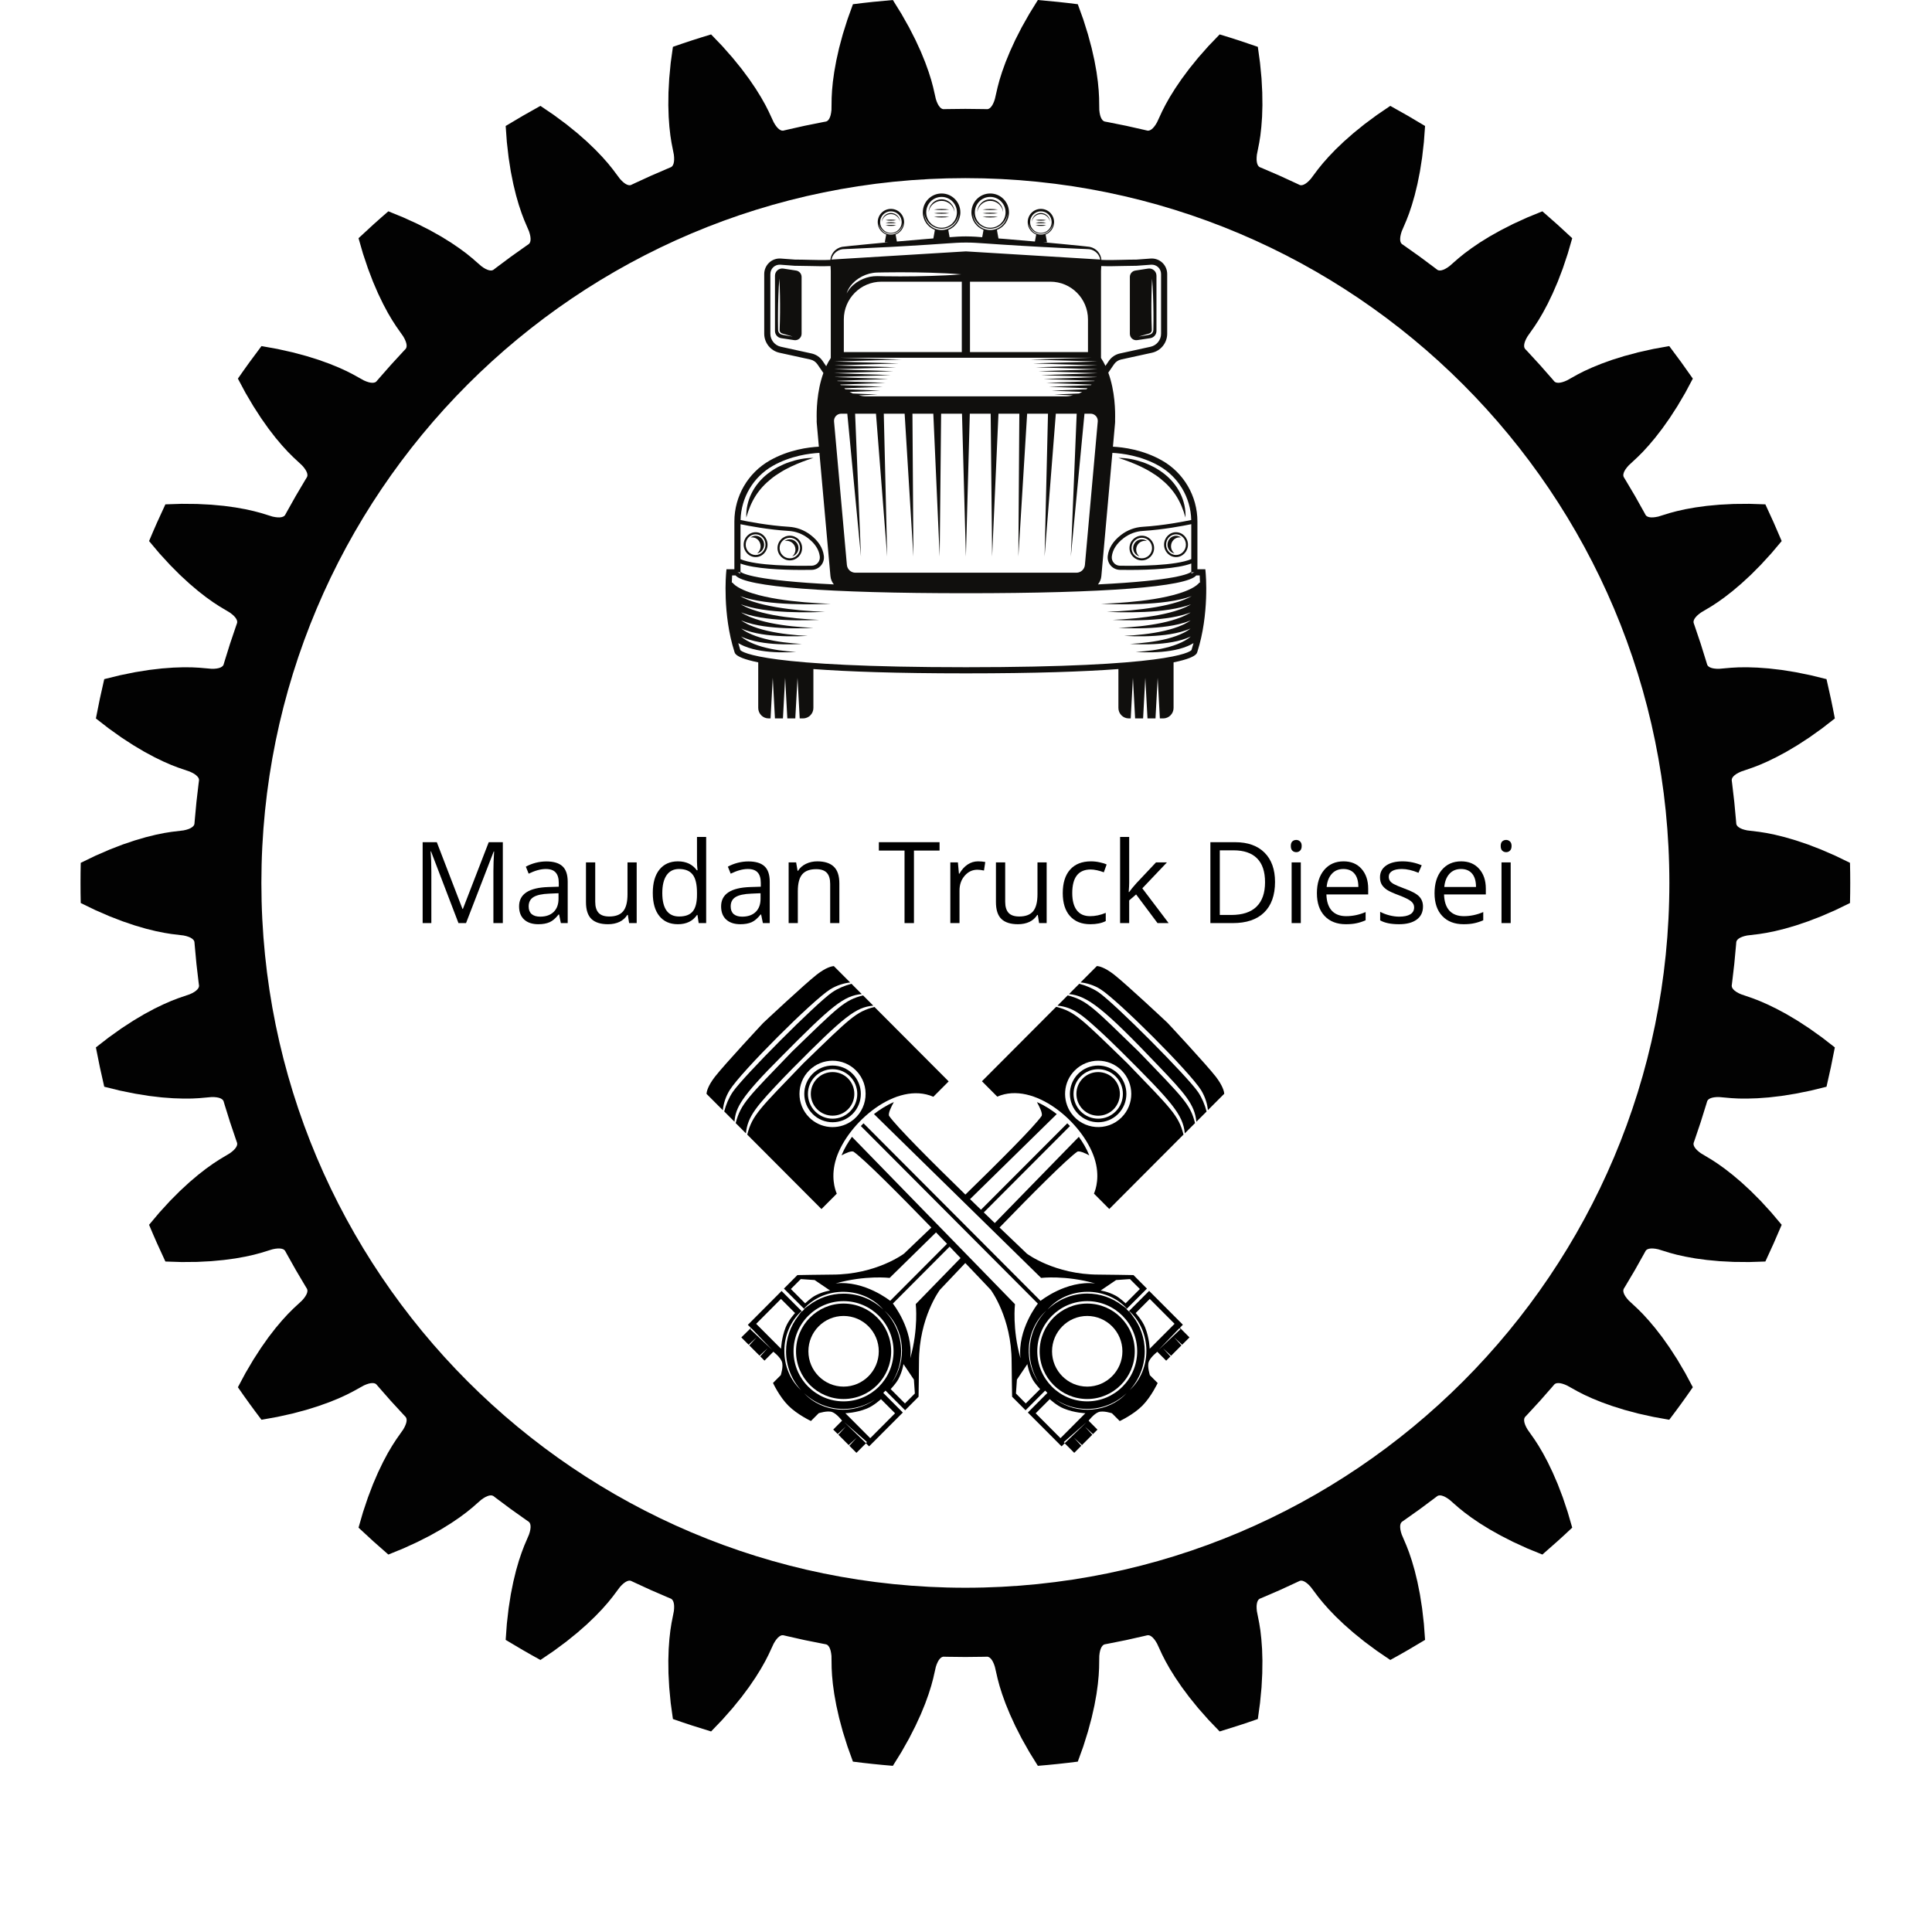 <svg xmlns="http://www.w3.org/2000/svg" xmlns:xlink="http://www.w3.org/1999/xlink" width="500" zoomAndPan="magnify" viewBox="0 0 375 375" height="500" preserveAspectRatio="xMidYMid meet" version="1.0"><defs><g/><clipPath id="id1"><path d="M 15.629 0.004 L 359.129 0.004 L 359.129 342.746 L 15.629 342.746 Z M 15.629 0.004 " clip-rule="nonzero"/></clipPath><clipPath id="id2"><path d="M 140.18 37.5 L 234.68 37.5 L 234.68 139.5 L 140.18 139.5 Z M 140.18 37.5 " clip-rule="nonzero"/></clipPath><clipPath id="id3"><path d="M 209 187.5 L 237.629 187.5 L 237.629 216 L 209 216 Z M 209 187.5 " clip-rule="nonzero"/></clipPath><clipPath id="id4"><path d="M 137.129 187.5 L 166 187.5 L 166 216 L 137.129 216 Z M 137.129 187.5 " clip-rule="nonzero"/></clipPath></defs><g clip-path="url(#id1)"><path fill="#020202" d="M 187.379 308.18 C 111.91 308.18 50.734 246.93 50.734 171.375 C 50.734 95.82 111.91 34.574 187.379 34.574 C 262.844 34.574 324.023 95.82 324.023 171.375 C 324.023 246.93 262.844 308.18 187.379 308.18 Z M 359.082 167.477 L 356.262 166.109 L 353.496 164.906 L 350.93 163.914 L 348.574 163.121 L 346.438 162.496 L 344.539 162.027 L 342.883 161.688 L 341.48 161.465 L 339.133 161.18 L 338.609 161.059 L 338.16 160.918 L 337.785 160.75 L 337.48 160.566 L 337.25 160.367 L 337.098 160.156 L 337.016 159.934 L 336.953 159.195 L 336.625 155.672 L 336.215 152.156 L 336.125 151.422 L 336.156 151.188 L 336.262 150.945 L 336.445 150.703 L 336.703 150.461 L 337.039 150.219 L 337.449 149.988 L 337.934 149.762 L 340.172 148.992 L 341.496 148.484 L 343.047 147.809 L 344.805 146.953 L 346.766 145.898 L 348.906 144.629 L 351.207 143.129 L 353.664 141.375 L 356.141 139.453 C 355.66 136.895 355.117 134.352 354.523 131.82 L 351.477 131.07 L 348.523 130.469 L 345.809 130.035 L 343.336 129.746 L 341.117 129.582 L 339.164 129.516 L 337.477 129.531 L 336.059 129.605 L 333.695 129.812 L 333.164 129.805 L 332.695 129.758 L 332.293 129.676 L 331.957 129.559 L 331.691 129.41 L 331.496 129.238 L 331.371 129.035 L 331.156 128.328 L 330.102 124.945 L 328.973 121.594 L 328.73 120.895 L 328.711 120.66 L 328.766 120.402 L 328.895 120.125 L 329.098 119.836 L 329.375 119.527 L 329.727 119.219 L 330.152 118.895 L 332.188 117.68 L 333.375 116.902 L 334.75 115.922 L 336.293 114.719 L 337.992 113.277 L 339.82 111.594 L 341.762 109.641 L 343.801 107.418 L 345.824 105.02 C 344.82 102.621 343.762 100.242 342.656 97.895 L 339.523 97.793 L 336.504 97.82 L 333.758 97.961 L 331.285 98.191 L 329.078 98.492 L 327.152 98.836 L 325.504 99.203 L 324.133 99.566 L 321.871 100.266 L 321.344 100.367 L 320.875 100.422 L 320.465 100.426 L 320.113 100.379 L 319.82 100.289 L 319.594 100.16 L 319.43 99.988 L 319.074 99.34 L 317.344 96.254 L 315.539 93.211 L 315.156 92.578 L 315.09 92.348 L 315.09 92.086 L 315.16 91.789 L 315.297 91.461 L 315.504 91.105 L 315.785 90.727 L 316.137 90.324 L 317.871 88.707 L 318.875 87.703 L 320.012 86.457 L 321.273 84.961 L 322.637 83.195 L 324.074 81.168 L 325.57 78.855 L 327.102 76.254 L 328.578 73.488 C 327.102 71.352 325.574 69.246 324 67.176 L 320.918 67.73 L 317.973 68.387 L 315.312 69.098 L 312.941 69.836 L 310.848 70.59 L 309.035 71.328 L 307.496 72.027 L 306.23 72.672 L 304.164 73.824 L 303.672 74.035 L 303.223 74.184 L 302.82 74.273 L 302.469 74.301 L 302.164 74.273 L 301.914 74.195 L 301.719 74.062 L 301.238 73.5 L 298.902 70.844 L 296.508 68.238 L 296 67.703 L 295.887 67.492 L 295.832 67.234 L 295.84 66.93 L 295.906 66.582 L 296.035 66.191 L 296.23 65.762 L 296.492 65.293 L 297.852 63.352 L 298.625 62.16 L 299.48 60.703 L 300.402 58.977 L 301.367 56.969 L 302.355 54.684 L 303.336 52.113 L 304.293 49.25 L 305.168 46.234 C 303.277 44.453 301.344 42.711 299.375 41.016 L 296.473 42.199 L 293.727 43.453 L 291.277 44.699 L 289.109 45.918 L 287.215 47.09 L 285.598 48.191 L 284.242 49.195 L 283.137 50.09 L 281.352 51.645 L 280.914 51.957 L 280.508 52.195 L 280.133 52.363 L 279.793 52.465 L 279.492 52.504 L 279.23 52.477 L 279.012 52.387 L 278.422 51.938 L 275.586 49.824 L 272.699 47.777 L 272.098 47.355 L 271.945 47.176 L 271.836 46.934 L 271.777 46.637 L 271.773 46.281 L 271.816 45.871 L 271.918 45.41 L 272.074 44.898 L 273.004 42.719 L 273.512 41.391 L 274.047 39.785 L 274.59 37.906 L 275.117 35.742 L 275.605 33.301 L 276.031 30.582 L 276.375 27.582 L 276.605 24.453 C 274.383 23.102 272.133 21.801 269.855 20.551 L 267.266 22.312 L 264.84 24.109 L 262.703 25.84 L 260.836 27.484 L 259.223 29.027 L 257.871 30.438 L 256.754 31.703 L 255.855 32.809 L 254.434 34.703 L 254.07 35.094 L 253.723 35.414 L 253.391 35.656 L 253.078 35.828 L 252.793 35.926 L 252.531 35.957 L 252.297 35.914 L 251.629 35.598 L 248.418 34.121 L 245.172 32.719 L 244.488 32.434 L 244.305 32.285 L 244.148 32.074 L 244.031 31.793 L 243.949 31.445 L 243.906 31.039 L 243.91 30.566 L 243.957 30.035 L 244.414 27.707 L 244.637 26.301 L 244.824 24.625 L 244.969 22.668 L 245.035 20.441 L 245.004 17.953 L 244.859 15.207 L 244.57 12.199 L 244.145 9.09 C 241.691 8.23 239.219 7.426 236.734 6.68 L 234.562 8.941 L 232.562 11.207 L 230.832 13.344 L 229.348 15.34 L 228.094 17.184 L 227.059 18.844 L 226.23 20.316 L 225.582 21.582 L 224.586 23.73 L 224.312 24.191 L 224.039 24.574 L 223.766 24.883 L 223.496 25.113 L 223.234 25.27 L 222.984 25.352 L 222.746 25.359 L 222.027 25.191 L 218.578 24.414 L 215.113 23.719 L 214.387 23.582 L 214.176 23.477 L 213.98 23.301 L 213.805 23.051 L 213.652 22.73 L 213.527 22.34 L 213.434 21.875 L 213.371 21.344 L 213.332 18.973 L 213.254 17.555 L 213.094 15.871 L 212.828 13.934 L 212.43 11.738 L 211.883 9.309 L 211.168 6.652 L 210.266 3.773 L 209.199 0.82 C 206.625 0.488 204.039 0.219 201.449 0.004 L 199.797 2.672 L 198.312 5.301 L 197.062 7.75 L 196.027 10.012 L 195.18 12.078 L 194.516 13.918 L 194.008 15.527 L 193.641 16.902 L 193.109 19.211 L 192.938 19.719 L 192.75 20.152 L 192.547 20.508 L 192.332 20.793 L 192.109 21 L 191.879 21.133 L 191.652 21.188 L 190.914 21.172 L 187.379 21.133 L 183.84 21.172 L 183.105 21.188 L 182.875 21.133 L 182.645 21 L 182.426 20.793 L 182.211 20.508 L 182.008 20.152 L 181.816 19.719 L 181.645 19.211 L 181.117 16.902 L 180.746 15.527 L 180.238 13.918 L 179.574 12.078 L 178.73 10.012 L 177.691 7.75 L 176.441 5.301 L 174.957 2.672 L 173.305 0.004 C 170.715 0.219 168.133 0.488 165.555 0.82 L 164.492 3.773 L 163.586 6.652 L 162.871 9.309 L 162.328 11.738 L 161.93 13.934 L 161.66 15.871 L 161.5 17.555 L 161.422 18.973 L 161.387 21.344 L 161.32 21.875 L 161.227 22.34 L 161.102 22.73 L 160.953 23.051 L 160.777 23.301 L 160.582 23.477 L 160.367 23.582 L 159.645 23.719 L 156.176 24.414 L 152.727 25.191 L 152.008 25.359 L 151.77 25.352 L 151.523 25.27 L 151.262 25.113 L 150.992 24.883 L 150.719 24.574 L 150.445 24.191 L 150.172 23.73 L 149.172 21.582 L 148.527 20.316 L 147.695 18.844 L 146.664 17.184 L 145.41 15.34 L 143.926 13.344 L 142.191 11.207 L 140.195 8.941 L 138.023 6.68 C 135.535 7.426 133.062 8.23 130.613 9.09 L 130.184 12.199 L 129.898 15.207 L 129.75 17.953 L 129.723 20.441 L 129.789 22.668 L 129.93 24.625 L 130.121 26.301 L 130.34 27.707 L 130.797 30.035 L 130.844 30.566 L 130.848 31.039 L 130.809 31.445 L 130.727 31.793 L 130.605 32.074 L 130.453 32.285 L 130.266 32.434 L 129.586 32.719 L 126.34 34.121 L 123.125 35.598 L 122.457 35.914 L 122.227 35.957 L 121.965 35.926 L 121.676 35.828 L 121.363 35.656 L 121.035 35.414 L 120.684 35.094 L 120.32 34.703 L 118.898 32.809 L 118.004 31.703 L 116.887 30.438 L 115.531 29.027 L 113.922 27.484 L 112.055 25.84 L 109.918 24.109 L 107.492 22.312 L 104.898 20.551 C 102.621 21.801 100.371 23.102 98.152 24.453 L 98.379 27.582 L 98.723 30.582 L 99.148 33.301 L 99.637 35.742 L 100.164 37.906 L 100.707 39.785 L 101.246 41.391 L 101.75 42.719 L 102.68 44.898 L 102.836 45.41 L 102.938 45.871 L 102.984 46.281 L 102.977 46.637 L 102.918 46.934 L 102.812 47.176 L 102.66 47.355 L 102.055 47.777 L 99.168 49.824 L 96.332 51.938 L 95.746 52.387 L 95.527 52.477 L 95.266 52.504 L 94.961 52.465 L 94.621 52.363 L 94.246 52.195 L 93.84 51.957 L 93.402 51.645 L 91.617 50.09 L 90.516 49.195 L 89.156 48.191 L 87.539 47.09 L 85.645 45.918 L 83.477 44.699 L 81.027 43.453 L 78.281 42.199 L 75.379 41.016 C 73.41 42.711 71.48 44.453 69.59 46.234 L 70.461 49.25 L 71.422 52.113 L 72.402 54.684 L 73.387 56.969 L 74.355 58.977 L 75.273 60.703 L 76.133 62.16 L 76.906 63.352 L 78.266 65.293 L 78.527 65.762 L 78.719 66.191 L 78.852 66.582 L 78.918 66.93 L 78.922 67.234 L 78.867 67.492 L 78.754 67.703 L 78.25 68.238 L 75.855 70.844 L 73.52 73.5 L 73.035 74.062 L 72.84 74.195 L 72.59 74.273 L 72.285 74.301 L 71.934 74.273 L 71.531 74.184 L 71.086 74.035 L 70.594 73.824 L 68.523 72.672 L 67.258 72.027 L 65.723 71.328 L 63.91 70.59 L 61.812 69.836 L 59.441 69.098 L 56.785 68.387 L 53.84 67.73 L 50.754 67.176 C 49.18 69.246 47.652 71.352 46.176 73.488 L 47.652 76.254 L 49.188 78.855 L 50.684 81.168 L 52.117 83.195 L 53.48 84.961 L 54.742 86.457 L 55.883 87.703 L 56.887 88.707 L 58.621 90.324 L 58.973 90.727 L 59.25 91.105 L 59.457 91.461 L 59.598 91.789 L 59.664 92.086 L 59.664 92.348 L 59.598 92.578 L 59.215 93.211 L 57.414 96.254 L 55.68 99.34 L 55.324 99.988 L 55.16 100.16 L 54.934 100.289 L 54.641 100.379 L 54.289 100.426 L 53.879 100.422 L 53.41 100.367 L 52.887 100.266 L 50.625 99.566 L 49.25 99.203 L 47.602 98.836 L 45.68 98.492 L 43.473 98.191 L 40.996 97.961 L 38.25 97.82 L 35.234 97.793 L 32.102 97.895 C 30.992 100.242 29.934 102.621 28.934 105.02 L 30.953 107.418 L 32.992 109.641 L 34.934 111.594 L 36.762 113.277 L 38.461 114.719 L 40.004 115.922 L 41.379 116.902 L 42.57 117.68 L 44.602 118.895 L 45.027 119.219 L 45.383 119.527 L 45.656 119.836 L 45.859 120.125 L 45.988 120.402 L 46.043 120.66 L 46.027 120.895 L 45.785 121.594 L 44.652 124.945 L 43.598 128.328 L 43.387 129.035 L 43.262 129.238 L 43.066 129.41 L 42.801 129.559 L 42.465 129.676 L 42.062 129.758 L 41.594 129.805 L 41.059 129.812 L 38.699 129.605 L 37.281 129.531 L 35.594 129.516 L 33.637 129.582 L 31.418 129.746 L 28.949 130.035 L 26.234 130.469 L 23.277 131.07 L 20.234 131.82 C 19.637 134.352 19.098 136.895 18.613 139.453 L 21.09 141.375 L 23.547 143.129 L 25.852 144.629 L 27.988 145.898 L 29.949 146.953 L 31.711 147.809 L 33.258 148.484 L 34.582 148.992 L 36.824 149.762 L 37.309 149.988 L 37.719 150.219 L 38.051 150.461 L 38.309 150.703 L 38.492 150.945 L 38.602 151.188 L 38.633 151.422 L 38.539 152.156 L 38.129 155.672 L 37.801 159.195 L 37.738 159.934 L 37.66 160.156 L 37.504 160.367 L 37.273 160.566 L 36.973 160.75 L 36.594 160.918 L 36.145 161.059 L 35.625 161.18 L 33.273 161.465 L 31.871 161.688 L 30.215 162.027 L 28.316 162.496 L 26.18 163.121 L 23.824 163.914 L 21.262 164.906 L 18.492 166.109 L 15.672 167.477 C 15.613 170.074 15.613 172.676 15.672 175.277 L 18.492 176.645 L 21.262 177.848 L 23.824 178.836 L 26.18 179.633 L 28.316 180.258 L 30.215 180.727 L 31.871 181.062 L 33.273 181.289 L 35.625 181.574 L 36.145 181.691 L 36.594 181.836 L 36.973 182 L 37.273 182.184 L 37.504 182.383 L 37.66 182.598 L 37.738 182.82 L 37.801 183.555 L 38.129 187.082 L 38.539 190.598 L 38.633 191.328 L 38.602 191.562 L 38.492 191.805 L 38.309 192.047 L 38.051 192.293 L 37.719 192.531 L 37.309 192.766 L 36.824 192.988 L 34.582 193.758 L 33.258 194.27 L 31.711 194.945 L 29.949 195.797 L 27.988 196.852 L 25.852 198.121 L 23.547 199.625 L 21.09 201.379 L 18.613 203.301 C 19.098 205.855 19.637 208.402 20.234 210.934 L 23.277 211.684 L 26.234 212.281 L 28.949 212.719 L 31.418 213.008 L 33.637 213.172 L 35.594 213.234 L 37.281 213.223 L 38.699 213.148 L 41.059 212.938 L 41.594 212.945 L 42.062 212.992 L 42.465 213.074 L 42.801 213.191 L 43.066 213.34 L 43.262 213.516 L 43.387 213.719 L 43.598 214.426 L 44.652 217.805 L 45.785 221.156 L 46.027 221.855 L 46.043 222.094 L 45.988 222.352 L 45.859 222.625 L 45.656 222.918 L 45.383 223.223 L 45.027 223.535 L 44.602 223.855 L 42.57 225.074 L 41.379 225.852 L 40.004 226.832 L 38.461 228.035 L 36.762 229.473 L 34.934 231.16 L 32.992 233.109 L 30.953 235.336 L 28.934 237.734 C 29.934 240.133 30.992 242.508 32.102 244.859 L 35.234 244.961 L 38.25 244.934 L 40.996 244.793 L 43.473 244.559 L 45.68 244.262 L 47.602 243.914 L 49.25 243.551 L 50.625 243.184 L 52.887 242.488 L 53.41 242.383 L 53.879 242.332 L 54.289 242.328 L 54.641 242.375 L 54.934 242.461 L 55.16 242.594 L 55.324 242.766 L 55.68 243.414 L 57.414 246.5 L 59.215 249.543 L 59.598 250.176 L 59.664 250.402 L 59.664 250.668 L 59.598 250.965 L 59.457 251.293 L 59.25 251.645 L 58.973 252.027 L 58.621 252.43 L 56.887 254.043 L 55.883 255.051 L 54.742 256.297 L 53.48 257.793 L 52.117 259.555 L 50.684 261.586 L 49.188 263.895 L 47.652 266.5 L 46.176 269.262 C 47.652 271.402 49.18 273.508 50.754 275.574 L 53.84 275.02 L 56.785 274.367 L 59.441 273.656 L 61.812 272.914 L 63.91 272.164 L 65.723 271.426 L 67.258 270.723 L 68.523 270.078 L 70.594 268.93 L 71.086 268.719 L 71.531 268.57 L 71.934 268.48 L 72.285 268.453 L 72.59 268.477 L 72.84 268.559 L 73.035 268.691 L 73.52 269.25 L 75.855 271.91 L 78.25 274.512 L 78.754 275.051 L 78.867 275.262 L 78.922 275.516 L 78.918 275.824 L 78.852 276.172 L 78.719 276.562 L 78.527 276.992 L 78.266 277.461 L 76.906 279.398 L 76.133 280.594 L 75.273 282.047 L 74.355 283.773 L 73.387 285.785 L 72.402 288.07 L 71.422 290.641 L 70.461 293.504 L 69.59 296.516 C 71.48 298.301 73.41 300.039 75.379 301.738 L 78.281 300.555 L 81.027 299.297 L 83.477 298.051 L 85.645 296.832 L 87.539 295.66 L 89.156 294.562 L 90.516 293.555 L 91.617 292.664 L 93.402 291.105 L 93.84 290.797 L 94.246 290.559 L 94.621 290.391 L 94.961 290.285 L 95.266 290.25 L 95.527 290.277 L 95.746 290.367 L 96.332 290.812 L 99.168 292.926 L 102.055 294.973 L 102.66 295.395 L 102.812 295.578 L 102.918 295.816 L 102.977 296.117 L 102.984 296.473 L 102.938 296.879 L 102.836 297.344 L 102.68 297.852 L 101.75 300.035 L 101.246 301.363 L 100.707 302.965 L 100.164 304.844 L 99.637 307.012 L 99.148 309.449 L 98.723 312.172 L 98.379 315.172 L 98.152 318.301 C 100.371 319.652 102.621 320.953 104.898 322.199 L 107.492 320.438 L 109.918 318.641 L 112.055 316.91 L 113.922 315.27 L 115.531 313.727 L 116.887 312.316 L 118.004 311.047 L 118.898 309.945 L 120.32 308.051 L 120.684 307.656 L 121.035 307.34 L 121.363 307.098 L 121.676 306.926 L 121.965 306.824 L 122.227 306.797 L 122.457 306.84 L 123.125 307.152 L 126.34 308.633 L 129.586 310.035 L 130.266 310.32 L 130.453 310.465 L 130.605 310.68 L 130.727 310.961 L 130.809 311.305 L 130.848 311.715 L 130.844 312.188 L 130.797 312.719 L 130.34 315.047 L 130.121 316.449 L 129.93 318.129 L 129.789 320.082 L 129.723 322.309 L 129.75 324.797 L 129.898 327.547 L 130.184 330.555 L 130.613 333.66 C 133.062 334.523 135.535 335.324 138.023 336.074 L 140.195 333.809 L 142.191 331.547 L 143.926 329.41 L 145.41 327.414 L 146.664 325.57 L 147.695 323.91 L 148.527 322.438 L 149.172 321.172 L 150.172 319.02 L 150.445 318.562 L 150.719 318.18 L 150.992 317.871 L 151.262 317.641 L 151.523 317.48 L 151.77 317.402 L 152.008 317.395 L 152.727 317.562 L 156.176 318.34 L 159.645 319.031 L 160.367 319.172 L 160.582 319.273 L 160.777 319.453 L 160.953 319.699 L 161.102 320.023 L 161.227 320.414 L 161.32 320.875 L 161.387 321.406 L 161.422 323.777 L 161.5 325.199 L 161.66 326.879 L 161.93 328.82 L 162.328 331.016 L 162.871 333.441 L 163.586 336.098 L 164.492 338.98 L 165.555 341.93 C 168.133 342.262 170.715 342.535 173.305 342.746 L 174.957 340.082 L 176.441 337.453 L 177.691 335 L 178.73 332.738 L 179.574 330.676 L 180.238 328.836 L 180.746 327.223 L 181.117 325.852 L 181.645 323.539 L 181.816 323.035 L 182.008 322.602 L 182.211 322.242 L 182.426 321.961 L 182.645 321.754 L 182.875 321.621 L 183.105 321.562 L 183.84 321.582 L 187.379 321.621 L 190.914 321.582 L 191.652 321.562 L 191.879 321.621 L 192.109 321.754 L 192.332 321.961 L 192.547 322.242 L 192.75 322.602 L 192.938 323.035 L 193.109 323.539 L 193.641 325.852 L 194.008 327.223 L 194.516 328.836 L 195.18 330.676 L 196.027 332.738 L 197.062 335 L 198.312 337.453 L 199.797 340.082 L 201.449 342.746 C 204.039 342.535 206.625 342.262 209.199 341.93 L 210.266 338.98 L 211.168 336.098 L 211.883 333.441 L 212.43 331.016 L 212.828 328.82 L 213.094 326.879 L 213.254 325.199 L 213.332 323.777 L 213.371 321.406 L 213.434 320.875 L 213.527 320.414 L 213.652 320.023 L 213.805 319.699 L 213.98 319.453 L 214.176 319.273 L 214.387 319.172 L 215.113 319.031 L 218.578 318.34 L 222.027 317.562 L 222.746 317.395 L 222.984 317.402 L 223.234 317.48 L 223.496 317.641 L 223.766 317.871 L 224.039 318.18 L 224.312 318.562 L 224.586 319.02 L 225.582 321.172 L 226.23 322.438 L 227.059 323.91 L 228.094 325.57 L 229.348 327.414 L 230.832 329.41 L 232.562 331.547 L 234.562 333.809 L 236.734 336.074 C 239.219 335.324 241.691 334.523 244.145 333.66 L 244.57 330.555 L 244.859 327.547 L 245.004 324.797 L 245.035 322.309 L 244.969 320.082 L 244.824 318.129 L 244.637 316.449 L 244.414 315.047 L 243.957 312.719 L 243.91 312.188 L 243.906 311.715 L 243.949 311.305 L 244.031 310.961 L 244.148 310.68 L 244.305 310.465 L 244.488 310.32 L 245.172 310.035 L 248.418 308.633 L 251.629 307.152 L 252.297 306.84 L 252.531 306.797 L 252.793 306.824 L 253.078 306.926 L 253.391 307.098 L 253.723 307.34 L 254.07 307.656 L 254.434 308.051 L 255.855 309.945 L 256.754 311.047 L 257.871 312.316 L 259.223 313.727 L 260.836 315.27 L 262.703 316.91 L 264.84 318.641 L 267.266 320.438 L 269.855 322.199 C 272.133 320.953 274.383 319.652 276.605 318.301 L 276.375 315.172 L 276.031 312.172 L 275.605 309.449 L 275.117 307.012 L 274.59 304.844 L 274.047 302.965 L 273.512 301.363 L 273.004 300.035 L 272.074 297.852 L 271.918 297.344 L 271.816 296.879 L 271.773 296.473 L 271.777 296.117 L 271.836 295.816 L 271.945 295.578 L 272.098 295.395 L 272.699 294.973 L 275.586 292.926 L 278.422 290.812 L 279.012 290.367 L 279.23 290.277 L 279.492 290.25 L 279.793 290.285 L 280.133 290.391 L 280.508 290.559 L 280.914 290.797 L 281.352 291.105 L 283.137 292.664 L 284.242 293.555 L 285.598 294.562 L 287.215 295.66 L 289.109 296.832 L 291.277 298.051 L 293.727 299.297 L 296.473 300.555 L 299.375 301.738 C 301.344 300.039 303.277 298.301 305.168 296.516 L 304.293 293.504 L 303.336 290.641 L 302.355 288.07 L 301.367 285.785 L 300.402 283.773 L 299.48 282.047 L 298.625 280.594 L 297.852 279.398 L 296.492 277.461 L 296.23 276.992 L 296.035 276.562 L 295.906 276.172 L 295.84 275.824 L 295.832 275.516 L 295.887 275.262 L 296 275.051 L 296.508 274.512 L 298.902 271.91 L 301.238 269.25 L 301.719 268.691 L 301.914 268.559 L 302.164 268.477 L 302.469 268.453 L 302.82 268.48 L 303.223 268.57 L 303.672 268.719 L 304.164 268.93 L 306.23 270.078 L 307.496 270.723 L 309.035 271.426 L 310.848 272.164 L 312.941 272.914 L 315.312 273.656 L 317.973 274.367 L 320.918 275.02 L 324 275.574 C 325.574 273.508 327.102 271.402 328.578 269.262 L 327.102 266.5 L 325.57 263.895 L 324.074 261.586 L 322.637 259.555 L 321.273 257.793 L 320.012 256.297 L 318.875 255.051 L 317.871 254.043 L 316.137 252.43 L 315.785 252.027 L 315.504 251.645 L 315.297 251.293 L 315.16 250.965 L 315.09 250.668 L 315.09 250.402 L 315.156 250.176 L 315.539 249.543 L 317.344 246.5 L 319.074 243.414 L 319.43 242.766 L 319.594 242.594 L 319.82 242.461 L 320.113 242.375 L 320.465 242.328 L 320.875 242.332 L 321.344 242.383 L 321.871 242.488 L 324.133 243.184 L 325.504 243.551 L 327.152 243.914 L 329.078 244.262 L 331.285 244.559 L 333.758 244.793 L 336.504 244.934 L 339.523 244.961 L 342.656 244.859 C 343.762 242.508 344.82 240.133 345.824 237.734 L 343.801 235.336 L 341.762 233.109 L 339.82 231.16 L 337.992 229.473 L 336.293 228.035 L 334.75 226.832 L 333.375 225.852 L 332.188 225.074 L 330.152 223.855 L 329.727 223.535 L 329.375 223.223 L 329.098 222.918 L 328.895 222.625 L 328.766 222.352 L 328.711 222.094 L 328.73 221.855 L 328.973 221.156 L 330.102 217.805 L 331.156 214.426 L 331.371 213.719 L 331.496 213.516 L 331.691 213.34 L 331.957 213.191 L 332.293 213.074 L 332.695 212.992 L 333.164 212.945 L 333.695 212.938 L 336.059 213.148 L 337.477 213.223 L 339.164 213.234 L 341.117 213.172 L 343.336 213.008 L 345.809 212.719 L 348.523 212.281 L 351.477 211.684 L 354.523 210.934 C 355.117 208.402 355.66 205.855 356.141 203.301 L 353.664 201.379 L 351.207 199.625 L 348.906 198.121 L 346.766 196.852 L 344.805 195.797 L 343.047 194.945 L 341.496 194.27 L 340.172 193.758 L 337.934 192.988 L 337.449 192.766 L 337.039 192.531 L 336.703 192.293 L 336.445 192.047 L 336.262 191.805 L 336.156 191.562 L 336.125 191.328 L 336.215 190.598 L 336.625 187.082 L 336.953 183.555 L 337.016 182.82 L 337.098 182.598 L 337.25 182.383 L 337.48 182.184 L 337.785 182 L 338.16 181.836 L 338.609 181.691 L 339.133 181.574 L 341.48 181.289 L 342.883 181.062 L 344.539 180.727 L 346.438 180.258 L 348.574 179.633 L 350.93 178.836 L 353.496 177.848 L 356.262 176.645 L 359.082 175.277 C 359.145 172.676 359.145 170.074 359.082 167.477 " fill-opacity="1" fill-rule="nonzero"/></g><g clip-path="url(#id2)"><path fill="#100f0d" d="M 187.48 129.508 C 148.289 129.508 144.109 126.629 143.695 126.18 C 143.551 125.734 143.422 125.277 143.297 124.828 C 143.664 125.047 144.035 125.234 144.418 125.398 C 145.512 125.859 146.645 126.133 147.77 126.312 C 150.031 126.668 152.293 126.672 154.527 126.543 C 152.297 126.406 150.062 126.133 147.941 125.535 C 146.887 125.234 145.859 124.844 144.945 124.324 C 144.535 124.09 144.156 123.828 143.82 123.535 C 144.09 123.664 144.359 123.781 144.641 123.883 C 145.836 124.336 147.066 124.598 148.293 124.773 C 150.754 125.117 153.211 125.117 155.648 124.988 C 153.23 124.848 150.816 124.582 148.504 124 C 148.43 123.98 148.355 123.961 148.281 123.941 C 147.211 123.66 146.168 123.301 145.215 122.824 C 145.094 122.766 144.977 122.699 144.855 122.637 C 144.504 122.438 144.172 122.223 143.867 121.988 C 144.191 122.133 144.523 122.258 144.855 122.371 C 146.16 122.812 147.484 123.066 148.812 123.234 C 151.473 123.559 154.133 123.559 156.77 123.43 C 154.172 123.293 151.57 123.031 149.066 122.465 C 148.984 122.449 148.906 122.43 148.824 122.41 C 147.672 122.137 146.539 121.789 145.484 121.324 C 145.352 121.262 145.223 121.203 145.094 121.141 C 144.684 120.941 144.289 120.719 143.93 120.473 C 143.91 120.457 143.891 120.441 143.867 120.422 C 144.266 120.586 144.672 120.73 145.074 120.855 C 146.484 121.289 147.91 121.531 149.336 121.691 C 152.195 122.012 155.055 122.004 157.891 121.871 C 155.105 121.742 152.328 121.48 149.629 120.934 C 149.543 120.914 149.457 120.898 149.367 120.879 C 148.129 120.609 146.906 120.277 145.758 119.824 C 145.613 119.762 145.473 119.707 145.332 119.648 C 144.883 119.449 144.453 119.234 144.047 118.992 C 143.98 118.949 143.922 118.906 143.855 118.863 C 144.328 119.051 144.809 119.211 145.293 119.34 C 146.805 119.762 148.336 119.992 149.859 120.152 C 152.918 120.457 155.977 120.449 159.012 120.32 C 156.047 120.184 153.082 119.93 150.191 119.398 C 150.098 119.379 150.008 119.359 149.914 119.344 C 148.59 119.086 147.277 118.766 146.031 118.32 C 145.875 118.266 145.723 118.211 145.57 118.152 C 145.082 117.961 144.609 117.754 144.168 117.512 C 144.039 117.441 143.918 117.371 143.797 117.301 C 144.363 117.512 144.938 117.68 145.512 117.828 C 147.129 118.234 148.758 118.461 150.383 118.613 C 153.641 118.902 156.891 118.891 160.129 118.766 C 156.98 118.629 153.836 118.383 150.754 117.863 C 150.652 117.848 150.559 117.832 150.461 117.812 C 149.043 117.562 147.645 117.25 146.305 116.82 C 146.137 116.766 145.973 116.715 145.805 116.656 C 145.281 116.473 144.77 116.27 144.281 116.035 C 144.074 115.934 143.875 115.832 143.68 115.719 C 143.676 115.715 143.668 115.711 143.66 115.707 C 144.344 115.957 145.039 116.152 145.73 116.316 C 147.453 116.715 149.18 116.93 150.906 117.074 C 154.363 117.352 157.816 117.336 161.254 117.203 C 157.816 117.07 154.379 116.816 151.004 116.281 C 149.316 116.004 147.645 115.664 146.043 115.156 C 145.246 114.906 144.465 114.613 143.746 114.246 C 143.391 114.062 143.043 113.859 142.746 113.637 C 142.602 113.527 142.465 113.41 142.352 113.293 C 142.297 113.23 142.242 113.172 142.207 113.121 C 142.191 113.102 142.176 113.082 142.168 113.062 L 142.043 113.113 C 142.059 112.508 142.082 112.027 142.102 111.688 L 142.766 111.688 C 144.641 113.918 160.477 115.145 187.48 115.145 C 214.48 115.145 230.328 113.918 232.195 111.688 L 232.859 111.688 C 232.879 112.027 232.902 112.508 232.918 113.113 L 232.793 113.062 C 232.781 113.082 232.77 113.102 232.754 113.121 C 232.715 113.172 232.664 113.23 232.609 113.293 C 232.496 113.41 232.359 113.527 232.211 113.637 C 231.918 113.859 231.57 114.062 231.215 114.246 C 230.496 114.613 229.715 114.906 228.918 115.156 C 227.316 115.664 225.645 116.004 223.957 116.281 C 220.586 116.816 217.148 117.07 213.703 117.203 C 217.148 117.336 220.602 117.352 224.055 117.074 C 225.781 116.93 227.512 116.715 229.23 116.316 C 229.926 116.152 230.617 115.957 231.301 115.707 C 231.293 115.711 231.285 115.715 231.281 115.719 C 231.086 115.832 230.887 115.934 230.68 116.035 C 230.191 116.27 229.68 116.473 229.152 116.656 C 228.988 116.715 228.824 116.766 228.656 116.82 C 227.316 117.25 225.918 117.562 224.5 117.812 C 224.402 117.832 224.305 117.848 224.207 117.863 C 221.125 118.383 217.977 118.629 214.832 118.766 C 218.066 118.891 221.316 118.902 224.578 118.613 C 226.203 118.461 227.832 118.234 229.449 117.828 C 230.023 117.68 230.598 117.512 231.164 117.301 C 231.039 117.371 230.922 117.441 230.793 117.512 C 230.352 117.754 229.879 117.961 229.391 118.152 C 229.238 118.211 229.086 118.266 228.93 118.32 C 227.684 118.766 226.375 119.086 225.043 119.344 C 224.953 119.359 224.863 119.379 224.77 119.398 C 221.875 119.93 218.914 120.184 215.949 120.32 C 218.988 120.449 222.039 120.457 225.102 120.152 C 226.625 119.992 228.152 119.762 229.664 119.34 C 230.152 119.211 230.633 119.051 231.105 118.863 C 231.039 118.906 230.98 118.949 230.914 118.992 C 230.508 119.234 230.078 119.449 229.629 119.648 C 229.488 119.707 229.348 119.762 229.203 119.824 C 228.055 120.277 226.832 120.609 225.594 120.879 C 225.504 120.898 225.418 120.914 225.336 120.934 C 222.637 121.48 219.852 121.742 217.07 121.871 C 219.91 122.004 222.766 122.012 225.621 121.691 C 227.051 121.531 228.48 121.289 229.887 120.855 C 230.289 120.73 230.695 120.586 231.09 120.422 C 231.07 120.441 231.051 120.457 231.027 120.473 C 230.672 120.719 230.273 120.941 229.867 121.141 C 229.738 121.203 229.609 121.262 229.473 121.324 C 228.422 121.789 227.289 122.137 226.137 122.41 C 226.055 122.43 225.973 122.449 225.895 122.465 C 223.391 123.031 220.789 123.293 218.191 123.43 C 220.824 123.559 223.488 123.559 226.148 123.234 C 227.473 123.066 228.801 122.812 230.105 122.371 C 230.438 122.258 230.766 122.133 231.094 121.988 C 230.789 122.223 230.457 122.438 230.102 122.637 C 229.984 122.699 229.867 122.766 229.746 122.824 C 228.793 123.301 227.75 123.66 226.68 123.941 C 226.605 123.961 226.531 123.98 226.457 124 C 224.145 124.582 221.727 124.848 219.312 124.988 C 221.75 125.117 224.207 125.117 226.668 124.773 C 227.895 124.598 229.125 124.336 230.328 123.883 C 230.602 123.781 230.875 123.664 231.141 123.535 C 230.805 123.828 230.426 124.09 230.02 124.324 C 229.102 124.844 228.074 125.234 227.02 125.535 C 224.898 126.133 222.664 126.406 220.43 126.543 C 222.668 126.672 224.93 126.668 227.191 126.312 C 228.316 126.133 229.449 125.859 230.543 125.398 C 230.922 125.234 231.297 125.047 231.664 124.828 C 231.539 125.277 231.41 125.734 231.266 126.18 C 230.848 126.629 226.672 129.508 187.48 129.508 Z M 153.07 103.051 C 154.445 103.129 155.75 103.621 156.848 104.465 C 158.191 105.496 158.957 106.68 159.121 107.992 C 159.18 108.449 159.039 108.906 158.742 109.25 C 158.445 109.598 158.012 109.797 157.559 109.805 C 154.352 109.863 146.832 109.844 143.73 108.535 L 143.73 101.75 C 145.273 102.066 149.18 102.816 153.07 103.051 Z M 143.691 111.301 L 143.137 111.086 L 143.727 111.086 C 143.727 111.145 143.727 111.219 143.691 111.301 Z M 150.008 90.418 C 153.48 88.453 157.16 88 159.047 87.902 L 161.188 111.816 C 161.246 112.434 161.484 112.984 161.848 113.434 C 146.625 112.684 144.129 111.332 143.73 110.984 L 143.73 109.387 C 146.496 110.402 151.688 110.621 155.586 110.621 C 156.301 110.621 156.969 110.617 157.57 110.605 C 158.25 110.594 158.898 110.285 159.34 109.773 C 159.789 109.254 159.996 108.57 159.91 107.891 C 159.719 106.363 158.848 104.996 157.332 103.832 C 156.105 102.887 154.652 102.344 153.117 102.25 C 149.141 102.012 145.137 101.227 143.742 100.938 C 143.844 96.578 146.219 92.562 150.008 90.418 Z M 159.645 70.031 C 159.148 69.305 158.395 68.801 157.527 68.609 L 151.551 67.301 C 150.375 67.043 149.527 65.984 149.527 64.781 L 149.527 53.184 C 149.527 52.68 149.738 52.199 150.102 51.855 C 150.473 51.516 150.969 51.34 151.465 51.379 L 154.238 51.586 L 154.281 51.586 C 155.227 51.586 156.141 51.605 157.027 51.629 C 158.438 51.664 159.793 51.695 161.207 51.641 L 161.254 52.578 L 161.254 69.48 C 160.914 69.992 160.621 70.531 160.363 71.082 Z M 162.035 49.137 C 162.43 48.715 162.969 48.441 163.527 48.371 C 164.102 48.328 164.75 48.316 165.355 48.289 C 167.82 48.184 170.285 48.066 172.75 47.934 C 175.211 47.809 177.676 47.641 180.137 47.496 L 183.828 47.246 C 185.066 47.164 186.266 47.07 187.48 47.082 C 188.086 47.074 188.691 47.094 189.293 47.129 L 191.133 47.246 L 194.824 47.496 C 197.285 47.641 199.75 47.809 202.215 47.93 C 204.676 48.066 207.141 48.184 209.605 48.289 C 210.207 48.316 210.859 48.328 211.434 48.371 C 211.992 48.441 212.527 48.715 212.93 49.137 C 213.25 49.477 213.469 49.91 213.566 50.379 L 187.48 48.793 L 161.395 50.379 C 161.488 49.91 161.711 49.477 162.035 49.137 Z M 170.562 43.238 C 170.695 44.43 171.703 45.355 172.926 45.355 C 174.145 45.355 175.152 44.43 175.289 43.238 C 175.242 44.508 174.203 45.527 172.926 45.527 C 171.648 45.527 170.609 44.508 170.562 43.238 Z M 172.926 41.016 C 174.082 41.016 175.02 41.957 175.02 43.117 C 175.02 44.277 174.082 45.219 172.926 45.219 C 171.766 45.219 170.832 44.277 170.832 43.117 C 170.832 41.957 171.766 41.016 172.926 41.016 Z M 179.395 41.391 C 179.59 43.086 181.023 44.402 182.762 44.402 C 184.504 44.402 185.934 43.086 186.125 41.391 C 186.059 43.195 184.578 44.645 182.762 44.645 C 180.941 44.645 179.465 43.195 179.395 41.391 Z M 182.762 38.219 C 184.406 38.219 185.738 39.562 185.738 41.215 C 185.738 42.867 184.406 44.207 182.762 44.207 C 181.113 44.207 179.781 42.867 179.781 41.215 C 179.781 39.562 181.113 38.219 182.762 38.219 Z M 188.836 41.391 C 189.027 43.086 190.457 44.402 192.199 44.402 C 193.941 44.402 195.375 43.086 195.562 41.391 C 195.496 43.195 194.02 44.645 192.199 44.645 C 190.379 44.645 188.902 43.195 188.836 41.391 Z M 192.199 38.219 C 193.844 38.219 195.18 39.562 195.18 41.215 C 195.18 42.867 193.844 44.207 192.199 44.207 C 190.555 44.207 189.219 42.867 189.219 41.215 C 189.219 39.562 190.555 38.219 192.199 38.219 Z M 199.672 43.238 C 199.809 44.43 200.812 45.355 202.035 45.355 C 203.258 45.355 204.266 44.43 204.398 43.238 C 204.352 44.508 203.312 45.527 202.035 45.527 C 200.754 45.527 199.719 44.508 199.672 43.238 Z M 202.035 41.016 C 203.191 41.016 204.129 41.957 204.129 43.117 C 204.129 44.277 203.191 45.219 202.035 45.219 C 200.879 45.219 199.941 44.277 199.941 43.117 C 199.941 41.957 200.879 41.016 202.035 41.016 Z M 217.863 51.629 C 218.75 51.605 219.664 51.586 220.605 51.586 L 223.422 51.379 C 223.922 51.34 224.418 51.516 224.789 51.852 C 225.152 52.199 225.363 52.68 225.363 53.184 L 225.363 64.781 C 225.363 65.984 224.508 67.043 223.34 67.301 L 217.359 68.609 C 216.5 68.801 215.742 69.305 215.242 70.031 L 214.57 71.02 C 214.316 70.492 214.031 69.973 213.703 69.48 L 213.703 52.582 L 213.754 51.641 C 215.145 51.695 216.477 51.664 217.863 51.629 Z M 162.246 80.75 C 162.508 80.465 162.883 80.297 163.27 80.297 L 164.461 80.297 L 167.113 108.031 L 165.977 80.297 L 170.027 80.297 L 172.203 108.031 L 171.543 80.297 L 175.59 80.297 L 177.293 108.031 L 177.105 80.297 L 181.156 80.297 L 182.391 108.031 L 182.672 80.297 L 186.723 80.297 L 187.48 108.031 L 188.238 80.297 L 192.289 80.297 L 192.57 108.031 L 193.801 80.297 L 197.852 80.297 L 197.664 108.031 L 199.367 80.297 L 203.414 80.297 L 202.754 108.031 L 204.934 80.297 L 208.984 80.297 L 207.848 108.031 L 210.496 80.297 L 211.691 80.297 C 212.078 80.297 212.453 80.465 212.715 80.75 C 212.977 81.039 213.109 81.426 213.074 81.816 L 210.582 109.645 C 210.504 110.504 209.789 111.164 208.926 111.164 L 166.035 111.164 C 165.172 111.164 164.457 110.504 164.379 109.645 L 161.887 81.816 C 161.852 81.426 161.98 81.039 162.246 80.75 Z M 165.52 76.371 C 165.309 76.285 165.109 76.184 164.906 76.074 L 170.84 75.828 L 164.094 75.551 C 164.016 75.488 163.941 75.43 163.863 75.367 L 171.355 75.07 L 163.188 74.75 C 163.18 74.742 163.172 74.734 163.164 74.727 C 163.141 74.703 163.121 74.672 163.098 74.645 L 171.871 74.316 L 162.555 73.965 C 162.543 73.949 162.531 73.934 162.52 73.914 L 172.387 73.562 L 162.082 73.191 C 162.078 73.184 162.074 73.18 162.074 73.176 L 172.902 72.809 L 161.887 72.43 L 173.418 72.051 L 161.91 71.672 L 173.934 71.293 L 161.941 70.922 L 174.449 70.539 L 161.969 70.164 L 174.965 69.785 L 162.965 69.438 L 211.996 69.438 L 199.996 69.785 L 212.996 70.164 L 200.512 70.539 L 213.023 70.922 L 201.027 71.293 L 213.047 71.672 L 201.539 72.051 L 213.074 72.43 L 202.059 72.809 L 212.887 73.176 C 212.887 73.18 212.879 73.184 212.879 73.191 L 202.574 73.562 L 212.441 73.914 C 212.43 73.934 212.422 73.949 212.406 73.965 L 203.09 74.316 L 211.863 74.645 C 211.84 74.672 211.82 74.703 211.797 74.727 C 211.793 74.734 211.777 74.742 211.77 74.75 L 203.605 75.07 L 211.094 75.367 C 211.02 75.43 210.945 75.488 210.871 75.551 L 204.121 75.828 L 210.051 76.074 C 209.852 76.184 209.648 76.285 209.441 76.371 L 204.633 76.582 L 208.289 76.742 C 207.777 76.863 207.246 76.934 206.711 76.934 C 201.969 76.93 194.723 76.93 187.48 76.93 C 180.238 76.93 172.992 76.93 168.25 76.934 C 167.715 76.934 167.184 76.863 166.668 76.742 L 170.324 76.582 Z M 188.273 54.676 L 203.875 54.676 C 207.906 54.676 211.176 57.957 211.176 62 L 211.176 68.336 L 188.273 68.336 Z M 163.785 62 C 163.785 57.957 167.055 54.676 171.086 54.676 L 186.684 54.676 L 186.684 68.336 L 163.785 68.336 Z M 186.586 53.25 C 184.609 53.414 182.637 53.5 180.656 53.559 C 178.684 53.625 176.703 53.641 174.73 53.648 L 171.762 53.625 L 170.285 53.594 C 169.812 53.59 169.344 53.633 168.879 53.719 C 167.051 54.105 165.238 55.184 164.332 56.969 C 164.609 56.004 165.258 55.168 166.027 54.508 C 166.816 53.855 167.738 53.379 168.742 53.113 C 169.246 52.984 169.762 52.91 170.281 52.898 L 171.762 52.871 L 174.73 52.848 C 176.703 52.855 178.684 52.871 180.656 52.934 C 182.637 52.996 184.609 53.082 186.586 53.25 Z M 224.953 90.418 C 228.738 92.562 231.117 96.57 231.219 100.93 C 229.855 101.215 225.82 102.012 221.809 102.25 C 220.273 102.344 218.82 102.887 217.594 103.832 C 216.074 104.996 215.207 106.363 215.016 107.895 C 214.93 108.57 215.137 109.254 215.586 109.773 C 216.027 110.285 216.676 110.594 217.355 110.605 C 217.961 110.617 218.625 110.621 219.34 110.621 C 223.254 110.621 228.48 110.402 231.227 109.375 L 231.227 110.984 C 230.832 111.332 228.336 112.684 213.113 113.434 C 213.477 112.984 213.719 112.434 213.773 111.816 L 215.914 87.902 C 217.797 87.996 221.477 88.449 224.953 90.418 Z M 231.227 108.52 C 228.148 109.844 220.586 109.863 217.367 109.805 C 216.914 109.797 216.48 109.598 216.188 109.25 C 215.887 108.906 215.746 108.449 215.805 107.992 C 215.973 106.68 216.734 105.496 218.078 104.465 C 219.176 103.621 220.48 103.129 221.855 103.051 C 225.773 102.812 229.711 102.055 231.227 101.742 Z M 231.266 111.301 C 231.234 111.219 231.23 111.145 231.234 111.086 L 231.82 111.086 Z M 234.004 111.031 L 233.953 110.488 L 232.418 110.488 L 232.418 101.215 C 232.418 96.316 229.781 91.781 225.535 89.375 C 221.852 87.289 218.039 86.805 216.02 86.703 L 216.43 82.121 C 216.449 81.895 216.449 81.668 216.438 81.445 C 216.484 79.898 216.453 75.973 215.117 72.332 L 216.227 70.715 C 216.555 70.234 217.047 69.902 217.609 69.777 L 223.594 68.469 C 225.309 68.094 226.551 66.547 226.551 64.781 L 226.551 53.184 C 226.551 52.352 226.207 51.547 225.598 50.98 C 224.984 50.41 224.164 50.121 223.336 50.184 L 220.59 50.387 C 219.633 50.387 218.719 50.41 217.836 50.434 C 216.461 50.469 215.141 50.5 213.781 50.445 C 213.734 49.898 213.527 49.355 213.176 48.918 C 212.77 48.406 212.164 48.043 211.504 47.914 C 210.855 47.824 210.266 47.781 209.645 47.707 C 207.27 47.469 204.891 47.234 202.512 47.023 L 203.223 47.023 L 202.949 45.516 C 203.91 45.145 204.598 44.215 204.598 43.117 C 204.598 41.699 203.449 40.547 202.035 40.547 C 200.621 40.547 199.477 41.699 199.477 43.117 C 199.477 44.211 200.16 45.145 201.125 45.516 L 200.875 46.879 C 198.883 46.703 196.898 46.539 194.906 46.367 L 193.801 46.285 L 193.5 44.625 C 194.867 44.098 195.844 42.773 195.844 41.215 C 195.844 39.191 194.211 37.555 192.199 37.555 C 190.188 37.555 188.555 39.191 188.555 41.215 C 188.555 42.773 189.531 44.098 190.902 44.625 L 190.645 46.043 L 189.363 45.945 C 188.738 45.91 188.105 45.887 187.48 45.883 C 186.418 45.883 185.355 45.957 184.316 46.039 L 184.059 44.625 C 185.43 44.098 186.406 42.773 186.406 41.215 C 186.406 39.191 184.773 37.555 182.762 37.555 C 180.75 37.555 179.117 39.191 179.117 41.215 C 179.117 42.773 180.094 44.098 181.461 44.625 L 181.164 46.281 L 180.055 46.367 C 178.062 46.539 176.074 46.699 174.086 46.879 L 173.836 45.516 C 174.801 45.145 175.488 44.215 175.488 43.117 C 175.488 41.699 174.34 40.547 172.926 40.547 C 171.512 40.547 170.367 41.699 170.367 43.117 C 170.367 44.215 171.051 45.145 172.012 45.516 L 171.738 47.023 L 172.43 47.023 C 170.059 47.234 167.688 47.465 165.312 47.703 C 164.695 47.777 164.105 47.824 163.457 47.91 C 162.793 48.039 162.191 48.406 161.785 48.918 C 161.43 49.355 161.227 49.895 161.18 50.441 C 159.793 50.5 158.457 50.473 157.055 50.434 C 156.168 50.41 155.258 50.387 154.305 50.387 L 151.555 50.184 C 150.727 50.121 149.906 50.41 149.293 50.98 C 148.688 51.547 148.336 52.352 148.336 53.184 L 148.336 64.781 C 148.336 66.547 149.578 68.094 151.297 68.469 L 157.273 69.777 C 157.844 69.902 158.332 70.234 158.664 70.715 L 159.82 72.402 C 158.508 76.02 158.477 79.906 158.523 81.445 C 158.512 81.668 158.508 81.895 158.531 82.121 L 158.941 86.703 C 156.926 86.805 153.109 87.289 149.422 89.375 C 145.18 91.781 142.543 96.316 142.543 101.215 L 142.543 110.488 L 141.008 110.488 L 140.957 111.031 C 140.922 111.359 140.207 119.188 142.555 126.52 C 142.582 126.656 142.656 126.828 142.836 127.008 C 143.223 127.402 144.293 127.98 147.172 128.566 L 147.172 137.414 C 147.172 138.535 148.082 139.445 149.195 139.445 L 149.566 139.445 L 149.992 131.562 L 150.414 139.445 L 151.969 139.445 L 152.395 131.562 L 152.82 139.445 L 154.367 139.445 L 154.797 131.562 L 155.223 139.445 L 155.855 139.445 C 156.973 139.445 157.879 138.535 157.879 137.414 L 157.879 129.863 C 164.488 130.359 173.945 130.699 187.48 130.699 C 201.016 130.699 210.473 130.359 217.082 129.863 L 217.082 137.414 C 217.082 138.535 217.988 139.445 219.105 139.445 L 219.473 139.445 L 219.898 131.562 L 220.324 139.445 L 221.875 139.445 L 222.301 131.562 L 222.727 139.445 L 224.281 139.445 L 224.703 131.562 L 225.129 139.445 L 225.766 139.445 C 226.879 139.445 227.789 138.535 227.789 137.414 L 227.789 128.566 C 230.668 127.98 231.738 127.402 232.125 127.008 C 232.301 126.828 232.379 126.656 232.406 126.52 C 234.754 119.188 234.039 111.359 234.004 111.031 " fill-opacity="1" fill-rule="nonzero"/></g><path fill="#100f0d" d="M 144.859 100.453 C 145.285 98.922 145.863 97.496 146.676 96.227 C 147.484 94.961 148.52 93.863 149.691 92.93 C 150.27 92.457 150.895 92.035 151.543 91.645 C 152.18 91.242 152.863 90.898 153.547 90.562 C 154.93 89.91 156.371 89.355 157.879 88.883 C 156.293 88.863 154.711 89.184 153.195 89.703 C 152.434 89.953 151.703 90.289 150.988 90.66 C 150.273 91.047 149.59 91.496 148.949 91.996 C 147.672 93.004 146.586 94.301 145.867 95.77 C 145.141 97.234 144.789 98.863 144.859 100.453 " fill-opacity="1" fill-rule="nonzero"/><path fill="#100f0d" d="M 223.418 91.645 C 224.066 92.035 224.691 92.457 225.27 92.93 C 226.441 93.863 227.473 94.961 228.285 96.227 C 229.094 97.496 229.676 98.922 230.102 100.453 C 230.172 98.863 229.82 97.234 229.094 95.77 C 228.371 94.301 227.289 93.004 226.012 91.996 C 225.367 91.496 224.688 91.047 223.973 90.66 C 223.258 90.289 222.523 89.953 221.766 89.703 C 220.25 89.184 218.664 88.863 217.082 88.883 C 218.59 89.355 220.027 89.91 221.414 90.562 C 222.098 90.898 222.777 91.242 223.418 91.645 " fill-opacity="1" fill-rule="nonzero"/><path fill="#100f0d" d="M 153.305 104.375 C 154.402 104.375 155.293 105.273 155.293 106.375 C 155.293 107.477 154.402 108.371 153.305 108.371 C 152.207 108.371 151.316 107.477 151.316 106.375 C 151.316 105.273 152.207 104.375 153.305 104.375 Z M 153.305 108.77 C 154.621 108.77 155.688 107.695 155.688 106.375 C 155.688 105.055 154.621 103.977 153.305 103.977 C 151.988 103.977 150.914 105.055 150.914 106.375 C 150.914 107.695 151.988 108.77 153.305 108.77 " fill-opacity="1" fill-rule="nonzero"/><path fill="#100f0d" d="M 154.398 106.676 C 154.398 107.211 154.156 107.684 153.773 107.992 C 154.477 107.793 154.988 107.141 154.988 106.375 C 154.988 105.438 154.234 104.688 153.305 104.688 C 152.926 104.688 152.578 104.812 152.293 105.023 C 152.422 104.992 152.562 104.973 152.699 104.973 C 153.637 104.973 154.398 105.738 154.398 106.676 " fill-opacity="1" fill-rule="nonzero"/><path fill="#100f0d" d="M 146.664 103.707 C 147.723 103.707 148.582 104.605 148.582 105.719 C 148.582 106.828 147.723 107.727 146.664 107.727 C 145.605 107.727 144.742 106.828 144.742 105.719 C 144.742 104.605 145.605 103.707 146.664 103.707 Z M 146.664 108.129 C 147.941 108.129 148.98 107.047 148.98 105.719 C 148.98 104.387 147.941 103.305 146.664 103.305 C 145.387 103.305 144.344 104.387 144.344 105.719 C 144.344 107.047 145.387 108.129 146.664 108.129 " fill-opacity="1" fill-rule="nonzero"/><path fill="#100f0d" d="M 147.633 106.023 C 147.633 106.594 147.363 107.102 146.953 107.414 C 147.727 107.27 148.312 106.566 148.312 105.719 C 148.312 104.766 147.578 103.992 146.664 103.992 C 146.301 103.992 145.965 104.117 145.691 104.328 C 145.785 104.312 145.879 104.301 145.98 104.301 C 146.891 104.301 147.633 105.074 147.633 106.023 " fill-opacity="1" fill-rule="nonzero"/><path fill="#100f0d" d="M 223.613 106.375 C 223.613 107.477 222.723 108.371 221.625 108.371 C 220.523 108.371 219.633 107.477 219.633 106.375 C 219.633 105.273 220.523 104.375 221.625 104.375 C 222.723 104.375 223.613 105.273 223.613 106.375 Z M 219.234 106.375 C 219.234 107.695 220.309 108.77 221.625 108.77 C 222.938 108.77 224.012 107.695 224.012 106.375 C 224.012 105.055 222.938 103.977 221.625 103.977 C 220.309 103.977 219.234 105.055 219.234 106.375 " fill-opacity="1" fill-rule="nonzero"/><path fill="#100f0d" d="M 219.938 106.375 C 219.938 107.141 220.453 107.793 221.156 107.992 C 220.773 107.684 220.531 107.211 220.531 106.676 C 220.531 105.738 221.289 104.973 222.227 104.973 C 222.363 104.973 222.504 104.992 222.633 105.023 C 222.352 104.812 222.004 104.688 221.625 104.688 C 220.691 104.688 219.938 105.438 219.938 106.375 " fill-opacity="1" fill-rule="nonzero"/><path fill="#100f0d" d="M 228.262 103.707 C 229.32 103.707 230.184 104.605 230.184 105.719 C 230.184 106.828 229.32 107.727 228.262 107.727 C 227.203 107.727 226.34 106.828 226.34 105.719 C 226.34 104.605 227.203 103.707 228.262 103.707 Z M 228.262 108.129 C 229.543 108.129 230.582 107.047 230.582 105.719 C 230.582 104.387 229.543 103.305 228.262 103.305 C 226.984 103.305 225.945 104.387 225.945 105.719 C 225.945 107.047 226.984 108.129 228.262 108.129 " fill-opacity="1" fill-rule="nonzero"/><path fill="#100f0d" d="M 227.977 107.414 C 227.562 107.102 227.293 106.594 227.293 106.023 C 227.293 105.074 228.035 104.301 228.945 104.301 C 229.047 104.301 229.141 104.312 229.234 104.328 C 228.961 104.117 228.625 103.992 228.262 103.992 C 227.348 103.992 226.609 104.766 226.609 105.719 C 226.609 106.566 227.199 107.27 227.977 107.414 " fill-opacity="1" fill-rule="nonzero"/><path fill="#100f0d" d="M 152.238 65.051 L 151.836 64.969 C 151.691 64.945 151.535 64.887 151.41 64.793 C 151.152 64.613 151.008 64.262 151.023 63.965 C 151 62.859 151.004 61.762 151.012 60.664 C 151.023 59.559 151.039 58.457 151.086 57.359 C 151.125 56.258 151.176 55.16 151.27 54.062 C 151.34 55.16 151.367 56.262 151.391 57.363 C 151.414 58.465 151.41 59.562 151.406 60.664 C 151.391 61.766 151.375 62.863 151.328 63.969 C 151.305 64.219 151.387 64.438 151.566 64.594 C 151.656 64.672 151.758 64.719 151.887 64.75 L 152.285 64.863 C 152.812 65.02 153.34 65.164 153.863 65.332 C 153.316 65.254 152.777 65.145 152.238 65.051 Z M 154.527 52.516 L 152.035 52.129 C 151.629 52.07 151.219 52.188 150.91 52.453 C 150.602 52.719 150.422 53.109 150.422 53.516 L 150.422 64.242 C 150.422 64.934 150.922 65.523 151.605 65.633 L 154.148 66.02 C 154.508 66.078 154.875 65.973 155.152 65.734 C 155.426 65.496 155.59 65.145 155.59 64.777 L 155.59 53.758 C 155.59 53.137 155.137 52.613 154.527 52.516 " fill-opacity="1" fill-rule="nonzero"/><path fill="#100f0d" d="M 222.605 64.863 L 223.008 64.75 C 223.133 64.719 223.234 64.672 223.324 64.594 C 223.504 64.438 223.59 64.219 223.562 63.969 C 223.516 62.863 223.5 61.766 223.488 60.664 C 223.484 59.562 223.477 58.465 223.504 57.363 C 223.523 56.262 223.551 55.16 223.621 54.062 C 223.715 55.16 223.766 56.258 223.805 57.359 C 223.852 58.457 223.867 59.559 223.883 60.664 C 223.891 61.762 223.895 62.859 223.867 63.965 C 223.883 64.262 223.738 64.613 223.48 64.793 C 223.355 64.887 223.191 64.945 223.055 64.969 L 222.648 65.051 C 222.109 65.145 221.574 65.254 221.027 65.332 C 221.551 65.164 222.082 65.02 222.605 64.863 Z M 220.742 66.02 L 223.285 65.633 C 223.965 65.523 224.469 64.934 224.469 64.242 L 224.469 53.516 C 224.469 53.109 224.293 52.719 223.98 52.453 C 223.672 52.188 223.262 52.07 222.859 52.129 L 220.363 52.516 C 219.75 52.613 219.305 53.137 219.305 53.758 L 219.305 64.777 C 219.305 65.145 219.461 65.496 219.734 65.734 C 220.012 65.973 220.383 66.078 220.742 66.02 " fill-opacity="1" fill-rule="nonzero"/><path fill="#100f0d" d="M 182.762 38.984 C 184.031 38.984 185.082 39.922 185.273 41.141 C 185.23 39.781 184.125 38.691 182.762 38.691 C 181.398 38.691 180.289 39.781 180.254 41.141 C 180.441 39.922 181.488 38.984 182.762 38.984 " fill-opacity="1" fill-rule="nonzero"/><path fill="#100f0d" d="M 181.27 40.668 C 181.766 40.742 182.262 40.766 182.762 40.77 C 183.258 40.766 183.754 40.742 184.254 40.668 C 183.754 40.59 183.258 40.574 182.762 40.57 C 182.262 40.574 181.766 40.59 181.27 40.668 " fill-opacity="1" fill-rule="nonzero"/><path fill="#100f0d" d="M 181.27 41.391 C 181.766 41.465 182.262 41.484 182.762 41.488 C 183.258 41.484 183.754 41.465 184.254 41.391 C 183.754 41.309 183.258 41.293 182.762 41.289 C 182.262 41.293 181.766 41.309 181.27 41.391 " fill-opacity="1" fill-rule="nonzero"/><path fill="#100f0d" d="M 181.27 42.109 C 181.766 42.184 182.262 42.203 182.762 42.207 C 183.258 42.203 183.754 42.184 184.254 42.109 C 183.754 42.031 183.258 42.012 182.762 42.008 C 182.262 42.012 181.766 42.031 181.27 42.109 " fill-opacity="1" fill-rule="nonzero"/><path fill="#100f0d" d="M 172.926 41.551 C 173.816 41.551 174.559 42.207 174.691 43.066 C 174.66 42.109 173.883 41.344 172.926 41.344 C 171.965 41.344 171.188 42.109 171.16 43.066 C 171.297 42.207 172.031 41.551 172.926 41.551 " fill-opacity="1" fill-rule="nonzero"/><path fill="#100f0d" d="M 171.879 42.734 C 172.227 42.809 172.574 42.828 172.926 42.832 C 173.273 42.828 173.621 42.809 173.973 42.734 C 173.621 42.656 173.273 42.633 172.926 42.633 C 172.574 42.637 172.227 42.656 171.879 42.734 " fill-opacity="1" fill-rule="nonzero"/><path fill="#100f0d" d="M 171.879 43.238 C 172.227 43.316 172.574 43.336 172.926 43.34 C 173.273 43.336 173.621 43.32 173.973 43.238 C 173.621 43.16 173.273 43.145 172.926 43.141 C 172.574 43.145 172.227 43.16 171.879 43.238 " fill-opacity="1" fill-rule="nonzero"/><path fill="#100f0d" d="M 171.879 43.746 C 172.227 43.824 172.574 43.84 172.926 43.844 C 173.273 43.84 173.621 43.824 173.973 43.746 C 173.621 43.664 173.273 43.648 172.926 43.645 C 172.574 43.648 172.227 43.668 171.879 43.746 " fill-opacity="1" fill-rule="nonzero"/><path fill="#100f0d" d="M 202.035 41.551 C 202.93 41.551 203.664 42.207 203.801 43.066 C 203.773 42.109 202.996 41.344 202.035 41.344 C 201.078 41.344 200.301 42.109 200.273 43.066 C 200.402 42.207 201.145 41.551 202.035 41.551 " fill-opacity="1" fill-rule="nonzero"/><path fill="#100f0d" d="M 200.988 42.734 C 201.34 42.809 201.688 42.828 202.035 42.832 C 202.383 42.828 202.734 42.809 203.082 42.734 C 202.734 42.656 202.383 42.637 202.035 42.633 C 201.688 42.633 201.34 42.656 200.988 42.734 " fill-opacity="1" fill-rule="nonzero"/><path fill="#100f0d" d="M 200.988 43.238 C 201.34 43.32 201.688 43.336 202.035 43.34 C 202.383 43.336 202.734 43.316 203.082 43.238 C 202.734 43.16 202.383 43.145 202.035 43.141 C 201.688 43.145 201.34 43.16 200.988 43.238 " fill-opacity="1" fill-rule="nonzero"/><path fill="#100f0d" d="M 200.988 43.746 C 201.34 43.824 201.688 43.84 202.035 43.844 C 202.383 43.84 202.734 43.824 203.082 43.746 C 202.734 43.668 202.383 43.648 202.035 43.645 C 201.688 43.648 201.34 43.664 200.988 43.746 " fill-opacity="1" fill-rule="nonzero"/><path fill="#100f0d" d="M 192.199 38.984 C 193.473 38.984 194.52 39.922 194.707 41.141 C 194.672 39.781 193.566 38.691 192.199 38.691 C 190.836 38.691 189.73 39.781 189.688 41.141 C 189.875 39.922 190.93 38.984 192.199 38.984 " fill-opacity="1" fill-rule="nonzero"/><path fill="#100f0d" d="M 190.707 40.668 C 191.207 40.742 191.703 40.766 192.199 40.77 C 192.699 40.766 193.195 40.742 193.691 40.668 C 193.195 40.59 192.699 40.574 192.199 40.57 C 191.703 40.574 191.207 40.59 190.707 40.668 " fill-opacity="1" fill-rule="nonzero"/><path fill="#100f0d" d="M 190.707 41.391 C 191.207 41.465 191.703 41.484 192.199 41.488 C 192.699 41.484 193.195 41.465 193.691 41.391 C 193.195 41.309 192.699 41.293 192.199 41.289 C 191.703 41.293 191.207 41.309 190.707 41.391 " fill-opacity="1" fill-rule="nonzero"/><path fill="#100f0d" d="M 190.707 42.109 C 191.207 42.184 191.703 42.203 192.199 42.207 C 192.699 42.203 193.195 42.184 193.691 42.109 C 193.195 42.031 192.699 42.012 192.199 42.008 C 191.703 42.012 191.207 42.031 190.707 42.109 " fill-opacity="1" fill-rule="nonzero"/><path fill="#000000" d="M 212.43 224.816 C 212.43 224.828 212.43 224.828 212.43 224.816 C 213.562 228.309 212.684 230.875 212.336 231.68 L 215.309 234.664 L 229.719 220.215 C 228.742 216.469 227.371 215.25 218.805 206.367 C 209.789 197.629 208.68 196.387 205 195.422 L 190.594 209.871 L 193.566 212.855 C 200.703 209.766 210.16 217.848 212.43 224.816 Z M 208.613 207.77 C 211.121 205.258 215.203 205.258 217.699 207.77 C 220.207 210.285 220.207 214.379 217.699 216.883 C 214.91 219.68 210.242 219.316 207.922 216.066 C 206.133 213.551 206.359 210.02 208.613 207.77 Z M 208.613 207.77 " fill-opacity="1" fill-rule="nonzero"/><path fill="#000000" d="M 207.238 193.203 L 205.254 195.195 C 208.309 195.477 210.148 197.121 212.734 199.449 C 214.148 200.707 216.406 202.875 217.738 204.211 C 227.328 213.766 229.625 216.281 229.969 219.988 L 231.957 217.992 C 231.023 214.355 229.879 213.309 221.047 204.145 C 212.23 195.598 211.043 194.191 207.238 193.203 Z M 207.238 193.203 " fill-opacity="1" fill-rule="nonzero"/><path fill="#000000" d="M 213.23 192.602 C 212.109 191.852 210.828 191.301 209.48 190.953 L 207.492 192.949 C 211.055 193.281 214.23 195.719 224.836 206.863 C 230.039 212.309 231.906 214.406 232.211 217.738 L 234.199 215.746 C 233.852 214.395 233.305 213.109 232.559 211.984 C 230.543 209.004 216.363 194.742 213.23 192.602 Z M 213.23 192.602 " fill-opacity="1" fill-rule="nonzero"/><g clip-path="url(#id3)"><path fill="#000000" d="M 235.961 208.949 C 234.121 206.594 226.914 198.848 226.621 198.539 C 226.316 198.246 218.605 191.02 216.246 189.176 C 214.402 187.73 213.258 187.527 212.91 187.504 L 209.734 190.688 C 210.32 190.738 210.895 190.859 211.457 191.035 C 212.203 191.262 212.938 191.582 213.602 192.012 C 216.953 194.113 230.879 208 233.133 211.598 C 233.547 212.281 233.879 213.004 234.105 213.75 C 234.281 214.312 234.398 214.891 234.453 215.477 L 237.629 212.293 C 237.602 211.945 237.402 210.809 235.961 208.949 Z M 235.961 208.949 " fill-opacity="1" fill-rule="nonzero"/></g><path fill="#000000" d="M 216.137 215.316 C 217.777 213.672 217.777 210.98 216.137 209.324 C 214.484 207.676 211.816 207.676 210.16 209.324 C 208.52 210.98 208.52 213.656 210.16 215.316 C 211.816 216.977 214.496 216.977 216.137 215.316 Z M 216.137 215.316 " fill-opacity="1" fill-rule="nonzero"/><path fill="#000000" d="M 217.031 216.215 C 219.164 214.074 219.164 210.582 217.031 208.426 C 214.898 206.285 211.402 206.285 209.27 208.426 C 207.133 210.566 207.133 214.074 209.27 216.215 C 211.414 218.367 214.898 218.367 217.031 216.215 Z M 209.773 208.934 C 211.641 207.062 214.684 207.062 216.551 208.934 C 218.418 210.809 218.418 213.859 216.551 215.73 C 214.684 217.605 211.641 217.605 209.773 215.73 C 207.906 213.844 207.906 210.797 209.773 208.934 Z M 209.773 208.934 " fill-opacity="1" fill-rule="nonzero"/><path fill="#000000" d="M 158.617 215.316 C 160.258 216.961 162.941 216.961 164.594 215.316 C 166.234 213.672 166.234 210.98 164.594 209.324 C 162.941 207.676 160.273 207.676 158.617 209.324 C 156.965 210.98 156.965 213.672 158.617 215.316 Z M 158.617 215.316 " fill-opacity="1" fill-rule="nonzero"/><g clip-path="url(#id4)"><path fill="#000000" d="M 161.152 192.023 C 162.406 191.25 163.848 190.82 165.02 190.699 L 161.844 187.516 C 161.5 187.543 160.352 187.742 158.512 189.188 C 156.164 191.035 148.441 198.258 148.133 198.555 C 147.84 198.859 140.637 206.605 138.797 208.961 C 137.355 210.809 137.152 211.957 137.129 212.309 L 140.301 215.492 C 140.41 214.285 140.848 212.855 141.621 211.609 C 143.836 208.039 157.75 194.152 161.152 192.023 Z M 161.152 192.023 " fill-opacity="1" fill-rule="nonzero"/></g><path fill="#000000" d="M 152.16 209.109 C 152.695 208.562 153.227 208.012 153.762 207.465 C 163.965 197.16 166.102 195.516 169.504 195.195 L 167.516 193.203 C 163.859 194.152 162.781 195.367 153.707 204.145 C 145.156 213.027 143.785 214.219 142.797 217.992 L 144.785 219.988 C 145.105 216.668 146.84 214.688 152.16 209.109 Z M 152.16 209.109 " fill-opacity="1" fill-rule="nonzero"/><path fill="#000000" d="M 151.535 205.215 C 161.473 195.168 163.766 193.281 167.262 192.949 L 165.273 190.953 C 163.926 191.301 162.645 191.852 161.527 192.602 C 158.473 194.688 144.305 208.895 142.211 211.973 C 141.465 213.098 140.914 214.379 140.57 215.73 L 142.559 217.727 C 142.797 215.035 143.703 213.043 151.535 205.215 Z M 151.535 205.215 " fill-opacity="1" fill-rule="nonzero"/><path fill="#000000" d="M 145.039 220.227 L 159.445 234.676 L 162.418 231.691 C 162.074 230.891 161.191 228.32 162.312 224.844 C 162.312 224.844 162.312 224.828 162.312 224.828 C 164.582 217.871 174.023 209.766 181.16 212.883 L 184.137 209.898 L 169.73 195.449 C 166.102 196.398 165.059 197.551 155.922 206.395 C 147.465 215.195 146.023 216.414 145.039 220.227 Z M 166.141 207.77 C 169.008 210.648 168.516 215.449 165.152 217.699 C 162.66 219.359 159.258 219.09 157.059 216.883 C 154.551 214.367 154.551 210.273 157.059 207.77 C 159.566 205.258 163.648 205.258 166.141 207.77 Z M 166.141 207.77 " fill-opacity="1" fill-rule="nonzero"/><path fill="#000000" d="M 157.723 216.215 C 159.859 218.367 163.352 218.367 165.488 216.215 C 167.621 214.074 167.621 210.582 165.488 208.426 C 163.352 206.285 159.859 206.285 157.723 208.426 C 155.574 210.582 155.574 214.074 157.723 216.215 Z M 158.219 208.934 C 160.086 207.062 163.125 207.062 164.992 208.934 C 166.863 210.809 166.863 213.859 164.992 215.73 C 163.125 217.605 160.086 217.605 158.219 215.73 C 156.352 213.844 156.352 210.797 158.219 208.934 Z M 158.219 208.934 " fill-opacity="1" fill-rule="nonzero"/><path fill="#000000" d="M 229.598 257.125 L 223.047 250.559 L 219.164 254.449 C 223.594 258.438 223.633 265.781 219.273 269.824 C 221.086 267.828 222.195 265.18 222.195 262.277 C 222.195 259.707 221.328 257.328 219.859 255.441 C 219.633 255.121 219.391 254.785 219.141 254.477 L 219.086 254.531 C 218.938 254.383 218.793 254.238 218.645 254.09 L 218.699 254.035 C 218.406 253.793 218.098 253.566 217.793 253.367 C 215.91 251.934 213.578 251.078 211.043 251.078 C 208.039 251.078 205.32 252.27 203.305 254.211 C 207.238 249.66 214.656 249.566 218.738 254.008 L 222.621 250.117 L 220.008 247.492 C 220.008 247.492 214.684 247.398 213.258 247.398 C 204.691 247.398 199.316 243.332 199.316 243.332 C 199.316 243.332 197.129 241.258 194.008 238.262 C 200.25 231.812 207.094 224.938 209.133 223.52 C 209.586 223.371 210.547 223.785 211.43 224.254 C 210.883 222.891 210.121 221.66 209.402 220.656 L 193.086 237.391 C 192.406 236.738 191.688 236.055 190.953 235.332 L 207.68 218.566 C 207.348 218.207 207.281 218.168 207.16 218.031 L 190.406 234.809 C 189.711 234.141 189.004 233.445 188.285 232.75 L 205.117 216.242 C 204.105 215.449 202.77 214.555 201.266 213.914 C 201.797 214.875 202.371 216.055 202.199 216.574 C 200.785 218.648 193.832 225.578 187.379 231.867 C 180.922 225.578 173.973 218.637 172.559 216.574 C 172.383 216.055 172.957 214.875 173.492 213.914 C 171.996 214.566 170.648 215.449 169.637 216.242 C 173.172 219.707 199.023 245.047 202.078 248.043 C 202.078 248.043 206.828 247.48 212.562 249.113 C 206.945 248.484 201.973 252.496 201.973 252.496 C 201.586 252.109 168.395 218.824 167.609 218.031 C 167.609 218.031 167.367 218.273 167.09 218.566 C 167.328 218.809 200.492 252.07 201.449 253.031 C 201.449 253.031 197.449 258.023 198.074 263.656 C 196.449 257.902 197.008 253.141 197.008 253.141 C 195.383 251.453 166.488 221.805 165.367 220.656 C 164.648 221.66 163.887 222.891 163.34 224.254 C 164.219 223.785 165.18 223.371 165.633 223.52 C 167.688 224.938 174.531 231.828 180.773 238.262 C 177.641 241.258 175.465 243.332 175.465 243.332 C 175.465 243.332 170.09 247.398 161.527 247.398 C 160.098 247.398 154.777 247.492 154.777 247.492 L 152.16 250.117 L 156.043 254.008 C 160.152 249.555 167.555 249.676 171.477 254.223 C 169.461 252.281 166.742 251.094 163.738 251.094 C 161.207 251.094 158.859 251.949 156.988 253.379 C 156.684 253.594 156.375 253.809 156.07 254.062 L 156.121 254.117 C 155.977 254.262 155.816 254.41 155.684 254.559 L 155.629 254.504 C 155.375 254.812 155.137 255.133 154.91 255.469 C 153.441 257.367 152.574 259.734 152.574 262.305 C 152.574 265.207 153.684 267.855 155.496 269.848 C 151.105 265.797 151.176 258.449 155.59 254.477 L 151.707 250.582 L 145.156 257.152 L 145.758 257.754 L 143.891 259.59 L 145.305 261.008 L 146.867 259.574 L 145.438 261.141 L 147.453 263.16 L 147.426 263.133 L 148.988 261.703 L 147.559 263.266 L 148.387 264.098 L 150.105 262.371 C 150.105 262.371 151.426 263.375 151.762 264.297 C 152.109 265.219 151.547 266.918 151.547 266.918 L 150.039 268.43 C 150.039 268.43 151.281 271.105 153.016 272.832 C 154.734 274.559 157.402 275.816 157.402 275.816 L 158.91 274.305 C 158.91 274.305 160.605 273.742 161.527 274.078 C 162.445 274.426 163.445 275.75 163.445 275.75 L 161.727 277.477 L 162.594 278.344 L 164.152 276.914 L 162.727 278.48 L 164.727 280.484 L 166.289 279.055 L 164.859 280.621 L 166.234 281.996 L 168.09 280.137 L 168.688 280.738 L 175.238 274.172 L 171.438 270.359 C 171.582 270.211 171.73 270.062 171.879 269.918 L 175.68 273.73 L 178.293 271.105 C 178.293 271.105 178.375 265.77 178.375 264.336 C 178.375 255.75 182.43 250.355 182.43 250.355 C 182.43 250.355 184.441 248.23 187.363 245.152 C 190.301 248.215 192.301 250.355 192.301 250.355 C 192.301 250.355 196.355 255.75 196.355 264.336 C 196.355 265.77 196.449 271.105 196.449 271.105 L 199.062 273.73 L 202.863 269.918 C 203.012 270.062 203.156 270.223 203.305 270.359 L 199.504 274.172 L 206.055 280.738 L 206.652 280.137 L 208.508 281.996 L 209.922 280.578 L 209.883 280.621 L 208.453 279.055 L 210.016 280.484 L 212.016 278.48 L 210.59 276.926 L 212.148 278.359 L 213.016 277.488 L 211.297 275.762 C 211.297 275.762 212.297 274.438 213.215 274.09 C 214.137 273.742 215.832 274.316 215.832 274.316 L 217.34 275.828 C 217.34 275.828 220.008 274.586 221.727 272.848 C 223.449 271.121 224.703 268.445 224.703 268.445 L 223.195 266.934 C 223.195 266.934 222.633 265.234 222.98 264.312 C 223.328 263.387 224.637 262.383 224.637 262.383 L 226.355 264.109 L 227.184 263.281 L 225.754 261.715 L 227.316 263.148 L 229.316 261.141 L 227.891 259.574 L 229.449 261.008 L 229.422 261.047 L 230.879 259.59 L 229.023 257.727 Z M 216.633 248.457 L 219.324 248.27 L 221.246 250.195 L 218.473 252.98 C 218.473 252.98 217.418 251.949 216.512 251.469 C 215.031 250.676 213.629 250.492 213.629 250.492 Z M 158.242 251.469 C 157.336 251.949 156.281 252.98 156.281 252.98 L 153.508 250.195 L 155.43 248.27 L 158.125 248.457 L 161.125 250.492 C 161.125 250.492 159.727 250.676 158.242 251.469 Z M 145.625 257.996 L 145.824 257.797 L 149.879 262.008 Z M 151.602 261.797 L 146.773 256.953 L 151.586 252.121 L 154.32 254.863 C 154.32 254.863 153.055 256.215 152.496 257.633 C 151.668 259.723 151.602 261.797 151.602 261.797 Z M 162.191 249.113 C 167.93 247.48 172.676 248.043 172.676 248.043 L 181.68 239.211 C 182.402 239.961 183.121 240.695 183.816 241.418 L 172.785 252.484 C 172.785 252.496 167.809 248.469 162.191 249.113 Z M 163.738 252.551 C 169.09 252.551 173.438 256.914 173.438 262.277 C 173.438 267.641 169.09 272.004 163.738 272.004 C 158.391 272.004 154.027 267.641 154.027 262.277 C 154.027 256.914 158.391 252.551 163.738 252.551 Z M 168.074 280.109 L 163.875 276.043 L 168.273 279.898 Z M 168.914 279.148 L 164.086 274.305 C 164.086 274.305 166.156 274.25 168.234 273.41 C 169.637 272.848 170.996 271.574 170.996 271.574 L 173.73 274.316 Z M 156.082 270.426 C 158.082 272.312 160.777 273.477 163.727 273.477 C 165.969 273.477 168.047 272.805 169.797 271.668 C 165.699 274.641 159.645 274.238 156.082 270.426 Z M 174.906 262.277 C 174.906 259.215 173.664 256.418 171.664 254.398 C 175.68 257.957 176.133 264.203 173.09 268.379 C 174.238 266.625 174.906 264.523 174.906 262.277 Z M 175.652 272.406 L 172.879 269.621 C 172.879 269.621 173.906 268.566 174.387 267.656 C 175.172 266.172 175.359 264.766 175.359 264.766 L 177.387 267.777 L 177.574 270.477 Z M 177.746 253.125 C 177.746 253.125 178.309 257.891 176.68 263.641 C 177.305 258.023 173.305 253.02 173.305 253.02 L 184.324 241.969 C 185.055 242.742 185.777 243.48 186.445 244.188 Z M 211.027 272.004 C 205.68 272.004 201.332 267.641 201.332 262.277 C 201.332 256.914 205.68 252.551 211.027 252.551 C 216.379 252.551 220.727 256.914 220.727 262.277 C 220.727 267.641 216.363 272.004 211.027 272.004 Z M 199.102 272.406 L 197.195 270.477 L 197.383 267.777 L 199.41 264.766 C 199.41 264.766 199.598 266.172 200.383 267.656 C 200.863 268.566 201.891 269.621 201.891 269.621 Z M 200.609 257.82 C 201.184 256.512 202.039 255.332 203.09 254.398 C 201.09 256.418 199.852 259.199 199.852 262.277 C 199.852 264.523 200.516 266.625 201.664 268.391 C 199.477 265.367 199.062 261.219 200.609 257.82 Z M 205.84 279.148 L 201.023 274.316 L 203.758 271.574 C 203.758 271.574 205.105 272.848 206.52 273.41 C 208.602 274.25 210.668 274.305 210.668 274.305 Z M 206.68 280.109 L 206.48 279.91 L 210.883 276.059 Z M 204.934 271.656 C 206.68 272.805 208.773 273.477 211.016 273.477 C 213.977 273.477 216.656 272.312 218.66 270.426 C 215.176 274.172 209.094 274.707 204.934 271.656 Z M 223.152 261.797 C 223.152 261.797 223.102 259.723 222.262 257.633 C 221.699 256.23 220.434 254.863 220.434 254.863 L 223.168 252.121 L 227.984 256.953 Z M 229.129 257.996 L 224.875 262.008 L 228.93 257.797 Z M 229.129 257.996 " fill-opacity="1" fill-rule="nonzero"/><path fill="#000000" d="M 163.738 271.547 C 168.836 271.547 172.973 267.387 172.973 262.289 C 172.973 257.18 168.82 253.02 163.738 253.02 C 158.656 253.02 154.508 257.18 154.508 262.289 C 154.496 267.387 158.645 271.547 163.738 271.547 Z M 163.738 255.426 C 167.516 255.426 170.57 258.504 170.57 262.289 C 170.57 266.078 167.5 269.141 163.738 269.141 C 159.977 269.141 156.91 266.062 156.91 262.289 C 156.898 258.504 159.965 255.426 163.738 255.426 Z M 163.738 255.426 " fill-opacity="1" fill-rule="nonzero"/><path fill="#000000" d="M 211.027 253.02 C 205.934 253.02 201.797 257.18 201.797 262.289 C 201.797 267.402 205.945 271.547 211.027 271.547 C 216.109 271.547 220.258 267.387 220.258 262.289 C 220.258 257.168 216.109 253.02 211.027 253.02 Z M 211.027 269.141 C 207.254 269.141 204.199 266.062 204.199 262.289 C 204.199 258.504 207.266 255.426 211.027 255.426 C 214.789 255.426 217.859 258.504 217.859 262.289 C 217.859 266.062 214.789 269.141 211.027 269.141 Z M 211.027 269.141 " fill-opacity="1" fill-rule="nonzero"/><g fill="#000000" fill-opacity="1"><g transform="translate(79.879, 179.172)"><g><path d="M 9.109 0 L 3.781 -13.922 L 3.703 -13.922 C 3.797 -12.816 3.844 -11.504 3.844 -9.984 L 3.844 0 L 2.156 0 L 2.156 -15.703 L 4.906 -15.703 L 9.891 -2.75 L 9.969 -2.75 L 14.984 -15.703 L 17.719 -15.703 L 17.719 0 L 15.891 0 L 15.891 -10.125 C 15.891 -11.281 15.938 -12.539 16.031 -13.906 L 15.953 -13.906 L 10.578 0 Z M 9.109 0 "/></g></g></g><g fill="#000000" fill-opacity="1"><g transform="translate(99.738, 179.172)"><g><path d="M 9.125 0 L 8.781 -1.672 L 8.688 -1.672 C 8.102 -0.93 7.52 -0.43 6.938 -0.172 C 6.352 0.086 5.625 0.219 4.75 0.219 C 3.582 0.219 2.664 -0.082 2 -0.688 C 1.344 -1.289 1.016 -2.145 1.016 -3.25 C 1.016 -5.633 2.914 -6.883 6.719 -7 L 8.719 -7.062 L 8.719 -7.781 C 8.719 -8.707 8.516 -9.391 8.109 -9.828 C 7.711 -10.273 7.078 -10.5 6.203 -10.5 C 5.223 -10.5 4.113 -10.195 2.875 -9.594 L 2.328 -10.953 C 2.91 -11.273 3.547 -11.523 4.234 -11.703 C 4.93 -11.879 5.625 -11.969 6.312 -11.969 C 7.719 -11.969 8.758 -11.656 9.438 -11.031 C 10.113 -10.406 10.453 -9.406 10.453 -8.031 L 10.453 0 Z M 5.109 -1.25 C 6.211 -1.25 7.082 -1.551 7.719 -2.156 C 8.352 -2.77 8.672 -3.629 8.672 -4.734 L 8.672 -5.797 L 6.891 -5.719 C 5.473 -5.664 4.445 -5.441 3.812 -5.047 C 3.188 -4.66 2.875 -4.055 2.875 -3.234 C 2.875 -2.586 3.066 -2.094 3.453 -1.75 C 3.848 -1.414 4.398 -1.25 5.109 -1.25 Z M 5.109 -1.25 "/></g></g></g><g fill="#000000" fill-opacity="1"><g transform="translate(111.971, 179.172)"><g><path d="M 3.562 -11.781 L 3.562 -4.141 C 3.562 -3.18 3.781 -2.461 4.219 -1.984 C 4.656 -1.516 5.344 -1.281 6.281 -1.281 C 7.508 -1.281 8.406 -1.613 8.969 -2.281 C 9.539 -2.957 9.828 -4.062 9.828 -5.594 L 9.828 -11.781 L 11.609 -11.781 L 11.609 0 L 10.141 0 L 9.891 -1.578 L 9.781 -1.578 C 9.414 -0.992 8.91 -0.547 8.266 -0.234 C 7.617 0.066 6.879 0.219 6.047 0.219 C 4.617 0.219 3.547 -0.117 2.828 -0.797 C 2.117 -1.484 1.766 -2.578 1.766 -4.078 L 1.766 -11.781 Z M 3.562 -11.781 "/></g></g></g><g fill="#000000" fill-opacity="1"><g transform="translate(125.472, 179.172)"><g><path d="M 9.906 -1.578 L 9.812 -1.578 C 8.988 -0.379 7.754 0.219 6.109 0.219 C 4.566 0.219 3.367 -0.305 2.516 -1.359 C 1.66 -2.41 1.234 -3.91 1.234 -5.859 C 1.234 -7.797 1.66 -9.301 2.516 -10.375 C 3.379 -11.445 4.578 -11.984 6.109 -11.984 C 7.711 -11.984 8.938 -11.406 9.781 -10.25 L 9.922 -10.25 L 9.844 -11.094 L 9.812 -11.922 L 9.812 -16.719 L 11.594 -16.719 L 11.594 0 L 10.141 0 Z M 6.344 -1.281 C 7.562 -1.281 8.441 -1.609 8.984 -2.266 C 9.535 -2.93 9.812 -4.004 9.812 -5.484 L 9.812 -5.859 C 9.812 -7.523 9.531 -8.711 8.969 -9.422 C 8.414 -10.141 7.531 -10.5 6.312 -10.5 C 5.27 -10.5 4.469 -10.094 3.906 -9.281 C 3.352 -8.469 3.078 -7.316 3.078 -5.828 C 3.078 -4.328 3.352 -3.191 3.906 -2.422 C 4.457 -1.66 5.27 -1.281 6.344 -1.281 Z M 6.344 -1.281 "/></g></g></g><g fill="#000000" fill-opacity="1"><g transform="translate(138.951, 179.172)"><g><path d="M 9.125 0 L 8.781 -1.672 L 8.688 -1.672 C 8.102 -0.93 7.52 -0.43 6.938 -0.172 C 6.352 0.086 5.625 0.219 4.75 0.219 C 3.582 0.219 2.664 -0.082 2 -0.688 C 1.344 -1.289 1.016 -2.145 1.016 -3.25 C 1.016 -5.633 2.914 -6.883 6.719 -7 L 8.719 -7.062 L 8.719 -7.781 C 8.719 -8.707 8.516 -9.391 8.109 -9.828 C 7.711 -10.273 7.078 -10.5 6.203 -10.5 C 5.223 -10.5 4.113 -10.195 2.875 -9.594 L 2.328 -10.953 C 2.91 -11.273 3.547 -11.523 4.234 -11.703 C 4.93 -11.879 5.625 -11.969 6.312 -11.969 C 7.719 -11.969 8.758 -11.656 9.438 -11.031 C 10.113 -10.406 10.453 -9.406 10.453 -8.031 L 10.453 0 Z M 5.109 -1.25 C 6.211 -1.25 7.082 -1.551 7.719 -2.156 C 8.352 -2.77 8.672 -3.629 8.672 -4.734 L 8.672 -5.797 L 6.891 -5.719 C 5.473 -5.664 4.445 -5.441 3.812 -5.047 C 3.188 -4.66 2.875 -4.055 2.875 -3.234 C 2.875 -2.586 3.066 -2.094 3.453 -1.75 C 3.848 -1.414 4.398 -1.25 5.109 -1.25 Z M 5.109 -1.25 "/></g></g></g><g fill="#000000" fill-opacity="1"><g transform="translate(151.184, 179.172)"><g><path d="M 9.953 0 L 9.953 -7.609 C 9.953 -8.578 9.734 -9.297 9.297 -9.766 C 8.859 -10.234 8.172 -10.469 7.234 -10.469 C 6.004 -10.469 5.102 -10.133 4.531 -9.469 C 3.957 -8.801 3.672 -7.703 3.672 -6.172 L 3.672 0 L 1.891 0 L 1.891 -11.781 L 3.344 -11.781 L 3.625 -10.156 L 3.719 -10.156 C 4.082 -10.738 4.594 -11.188 5.25 -11.5 C 5.906 -11.82 6.641 -11.984 7.453 -11.984 C 8.867 -11.984 9.938 -11.641 10.656 -10.953 C 11.375 -10.273 11.734 -9.188 11.734 -7.688 L 11.734 0 Z M 9.953 0 "/></g></g></g><g fill="#000000" fill-opacity="1"><g transform="translate(164.684, 179.172)"><g/></g></g><g fill="#000000" fill-opacity="1"><g transform="translate(170.398, 179.172)"><g><path d="M 7 0 L 5.172 0 L 5.172 -14.078 L 0.188 -14.078 L 0.188 -15.703 L 11.969 -15.703 L 11.969 -14.078 L 7 -14.078 Z M 7 0 "/></g></g></g><g fill="#000000" fill-opacity="1"><g transform="translate(182.567, 179.172)"><g><path d="M 7.266 -11.984 C 7.785 -11.984 8.254 -11.941 8.672 -11.859 L 8.422 -10.203 C 7.93 -10.305 7.504 -10.359 7.141 -10.359 C 6.18 -10.359 5.363 -9.973 4.688 -9.203 C 4.008 -8.43 3.672 -7.469 3.672 -6.312 L 3.672 0 L 1.891 0 L 1.891 -11.781 L 3.359 -11.781 L 3.562 -9.594 L 3.656 -9.594 C 4.094 -10.363 4.617 -10.953 5.234 -11.359 C 5.848 -11.773 6.523 -11.984 7.266 -11.984 Z M 7.266 -11.984 "/></g></g></g><g fill="#000000" fill-opacity="1"><g transform="translate(191.546, 179.172)"><g><path d="M 3.562 -11.781 L 3.562 -4.141 C 3.562 -3.18 3.781 -2.461 4.219 -1.984 C 4.656 -1.516 5.344 -1.281 6.281 -1.281 C 7.508 -1.281 8.406 -1.613 8.969 -2.281 C 9.539 -2.957 9.828 -4.062 9.828 -5.594 L 9.828 -11.781 L 11.609 -11.781 L 11.609 0 L 10.141 0 L 9.891 -1.578 L 9.781 -1.578 C 9.414 -0.992 8.91 -0.547 8.266 -0.234 C 7.617 0.066 6.879 0.219 6.047 0.219 C 4.617 0.219 3.547 -0.117 2.828 -0.797 C 2.117 -1.484 1.766 -2.578 1.766 -4.078 L 1.766 -11.781 Z M 3.562 -11.781 "/></g></g></g><g fill="#000000" fill-opacity="1"><g transform="translate(205.046, 179.172)"><g><path d="M 6.594 0.219 C 4.895 0.219 3.578 -0.305 2.641 -1.359 C 1.703 -2.41 1.234 -3.895 1.234 -5.812 C 1.234 -7.781 1.707 -9.301 2.656 -10.375 C 3.602 -11.445 4.957 -11.984 6.719 -11.984 C 7.281 -11.984 7.844 -11.922 8.406 -11.797 C 8.977 -11.68 9.426 -11.539 9.75 -11.375 L 9.203 -9.859 C 8.805 -10.016 8.375 -10.145 7.906 -10.25 C 7.438 -10.352 7.023 -10.406 6.672 -10.406 C 4.273 -10.406 3.078 -8.879 3.078 -5.828 C 3.078 -4.379 3.367 -3.27 3.953 -2.5 C 4.535 -1.727 5.398 -1.344 6.547 -1.344 C 7.535 -1.344 8.547 -1.555 9.578 -1.984 L 9.578 -0.391 C 8.785 0.016 7.789 0.219 6.594 0.219 Z M 6.594 0.219 "/></g></g></g><g fill="#000000" fill-opacity="1"><g transform="translate(215.518, 179.172)"><g><path d="M 3.656 -6.031 C 3.957 -6.469 4.426 -7.039 5.062 -7.75 L 8.859 -11.781 L 10.984 -11.781 L 6.203 -6.75 L 11.312 0 L 9.156 0 L 5 -5.562 L 3.656 -4.406 L 3.656 0 L 1.891 0 L 1.891 -16.719 L 3.656 -16.719 L 3.656 -7.859 C 3.656 -7.461 3.625 -6.852 3.562 -6.031 Z M 3.656 -6.031 "/></g></g></g><g fill="#000000" fill-opacity="1"><g transform="translate(227.064, 179.172)"><g/></g></g><g fill="#000000" fill-opacity="1"><g transform="translate(232.778, 179.172)"><g><path d="M 14.703 -8 C 14.703 -5.406 13.992 -3.422 12.578 -2.047 C 11.172 -0.68 9.148 0 6.516 0 L 2.156 0 L 2.156 -15.703 L 6.969 -15.703 C 9.414 -15.703 11.316 -15.023 12.672 -13.672 C 14.023 -12.316 14.703 -10.426 14.703 -8 Z M 12.766 -7.938 C 12.766 -9.988 12.25 -11.531 11.219 -12.562 C 10.188 -13.602 8.66 -14.125 6.641 -14.125 L 3.984 -14.125 L 3.984 -1.578 L 6.203 -1.578 C 8.379 -1.578 10.016 -2.113 11.109 -3.188 C 12.211 -4.258 12.766 -5.844 12.766 -7.938 Z M 12.766 -7.938 "/></g></g></g><g fill="#000000" fill-opacity="1"><g transform="translate(248.813, 179.172)"><g><path d="M 3.672 0 L 1.891 0 L 1.891 -11.781 L 3.672 -11.781 Z M 1.734 -14.969 C 1.734 -15.375 1.832 -15.672 2.031 -15.859 C 2.238 -16.047 2.492 -16.141 2.797 -16.141 C 3.078 -16.141 3.32 -16.039 3.531 -15.844 C 3.738 -15.656 3.844 -15.363 3.844 -14.969 C 3.844 -14.562 3.738 -14.258 3.531 -14.062 C 3.32 -13.863 3.078 -13.766 2.797 -13.766 C 2.492 -13.766 2.238 -13.863 2.031 -14.062 C 1.832 -14.258 1.734 -14.562 1.734 -14.969 Z M 1.734 -14.969 "/></g></g></g><g fill="#000000" fill-opacity="1"><g transform="translate(254.376, 179.172)"><g><path d="M 6.859 0.219 C 5.117 0.219 3.742 -0.312 2.734 -1.375 C 1.734 -2.438 1.234 -3.91 1.234 -5.797 C 1.234 -7.691 1.703 -9.195 2.641 -10.312 C 3.578 -11.426 4.832 -11.984 6.406 -11.984 C 7.875 -11.984 9.035 -11.5 9.891 -10.531 C 10.754 -9.562 11.188 -8.281 11.188 -6.688 L 11.188 -5.562 L 3.078 -5.562 C 3.117 -4.176 3.469 -3.125 4.125 -2.406 C 4.789 -1.695 5.723 -1.344 6.922 -1.344 C 8.191 -1.344 9.445 -1.609 10.688 -2.141 L 10.688 -0.547 C 10.062 -0.273 9.469 -0.082 8.906 0.031 C 8.344 0.156 7.66 0.219 6.859 0.219 Z M 6.375 -10.5 C 5.438 -10.5 4.688 -10.188 4.125 -9.562 C 3.562 -8.945 3.227 -8.098 3.125 -7.016 L 9.281 -7.016 C 9.281 -8.141 9.031 -9 8.531 -9.594 C 8.031 -10.195 7.312 -10.5 6.375 -10.5 Z M 6.375 -10.5 "/></g></g></g><g fill="#000000" fill-opacity="1"><g transform="translate(266.717, 179.172)"><g><path d="M 9.484 -3.219 C 9.484 -2.113 9.07 -1.266 8.25 -0.672 C 7.438 -0.078 6.297 0.219 4.828 0.219 C 3.266 0.219 2.047 -0.031 1.172 -0.531 L 1.172 -2.188 C 1.734 -1.895 2.336 -1.664 2.984 -1.5 C 3.641 -1.332 4.266 -1.25 4.859 -1.25 C 5.797 -1.25 6.516 -1.398 7.016 -1.703 C 7.516 -2.004 7.766 -2.457 7.766 -3.062 C 7.766 -3.52 7.566 -3.91 7.172 -4.234 C 6.773 -4.566 6 -4.953 4.844 -5.391 C 3.75 -5.797 2.969 -6.148 2.5 -6.453 C 2.039 -6.766 1.695 -7.113 1.469 -7.5 C 1.25 -7.883 1.141 -8.348 1.141 -8.891 C 1.141 -9.848 1.531 -10.602 2.312 -11.156 C 3.094 -11.707 4.16 -11.984 5.516 -11.984 C 6.785 -11.984 8.023 -11.727 9.234 -11.219 L 8.609 -9.766 C 7.422 -10.254 6.348 -10.5 5.391 -10.5 C 4.547 -10.5 3.91 -10.363 3.484 -10.094 C 3.055 -9.832 2.844 -9.469 2.844 -9 C 2.844 -8.688 2.922 -8.414 3.078 -8.188 C 3.234 -7.969 3.488 -7.758 3.844 -7.562 C 4.207 -7.363 4.898 -7.07 5.922 -6.688 C 7.316 -6.188 8.258 -5.676 8.75 -5.156 C 9.238 -4.645 9.484 -4 9.484 -3.219 Z M 9.484 -3.219 "/></g></g></g><g fill="#000000" fill-opacity="1"><g transform="translate(277.21, 179.172)"><g><path d="M 6.859 0.219 C 5.117 0.219 3.742 -0.312 2.734 -1.375 C 1.734 -2.438 1.234 -3.91 1.234 -5.797 C 1.234 -7.691 1.703 -9.195 2.641 -10.312 C 3.578 -11.426 4.832 -11.984 6.406 -11.984 C 7.875 -11.984 9.035 -11.5 9.891 -10.531 C 10.754 -9.562 11.188 -8.281 11.188 -6.688 L 11.188 -5.562 L 3.078 -5.562 C 3.117 -4.176 3.469 -3.125 4.125 -2.406 C 4.789 -1.695 5.723 -1.344 6.922 -1.344 C 8.191 -1.344 9.445 -1.609 10.688 -2.141 L 10.688 -0.547 C 10.062 -0.273 9.469 -0.082 8.906 0.031 C 8.344 0.156 7.66 0.219 6.859 0.219 Z M 6.375 -10.5 C 5.438 -10.5 4.688 -10.188 4.125 -9.562 C 3.562 -8.945 3.227 -8.098 3.125 -7.016 L 9.281 -7.016 C 9.281 -8.141 9.031 -9 8.531 -9.594 C 8.031 -10.195 7.312 -10.5 6.375 -10.5 Z M 6.375 -10.5 "/></g></g></g><g fill="#000000" fill-opacity="1"><g transform="translate(289.551, 179.172)"><g><path d="M 3.672 0 L 1.891 0 L 1.891 -11.781 L 3.672 -11.781 Z M 1.734 -14.969 C 1.734 -15.375 1.832 -15.672 2.031 -15.859 C 2.238 -16.047 2.492 -16.141 2.797 -16.141 C 3.078 -16.141 3.32 -16.039 3.531 -15.844 C 3.738 -15.656 3.844 -15.363 3.844 -14.969 C 3.844 -14.562 3.738 -14.258 3.531 -14.062 C 3.32 -13.863 3.078 -13.766 2.797 -13.766 C 2.492 -13.766 2.238 -13.863 2.031 -14.062 C 1.832 -14.258 1.734 -14.562 1.734 -14.969 Z M 1.734 -14.969 "/></g></g></g></svg>